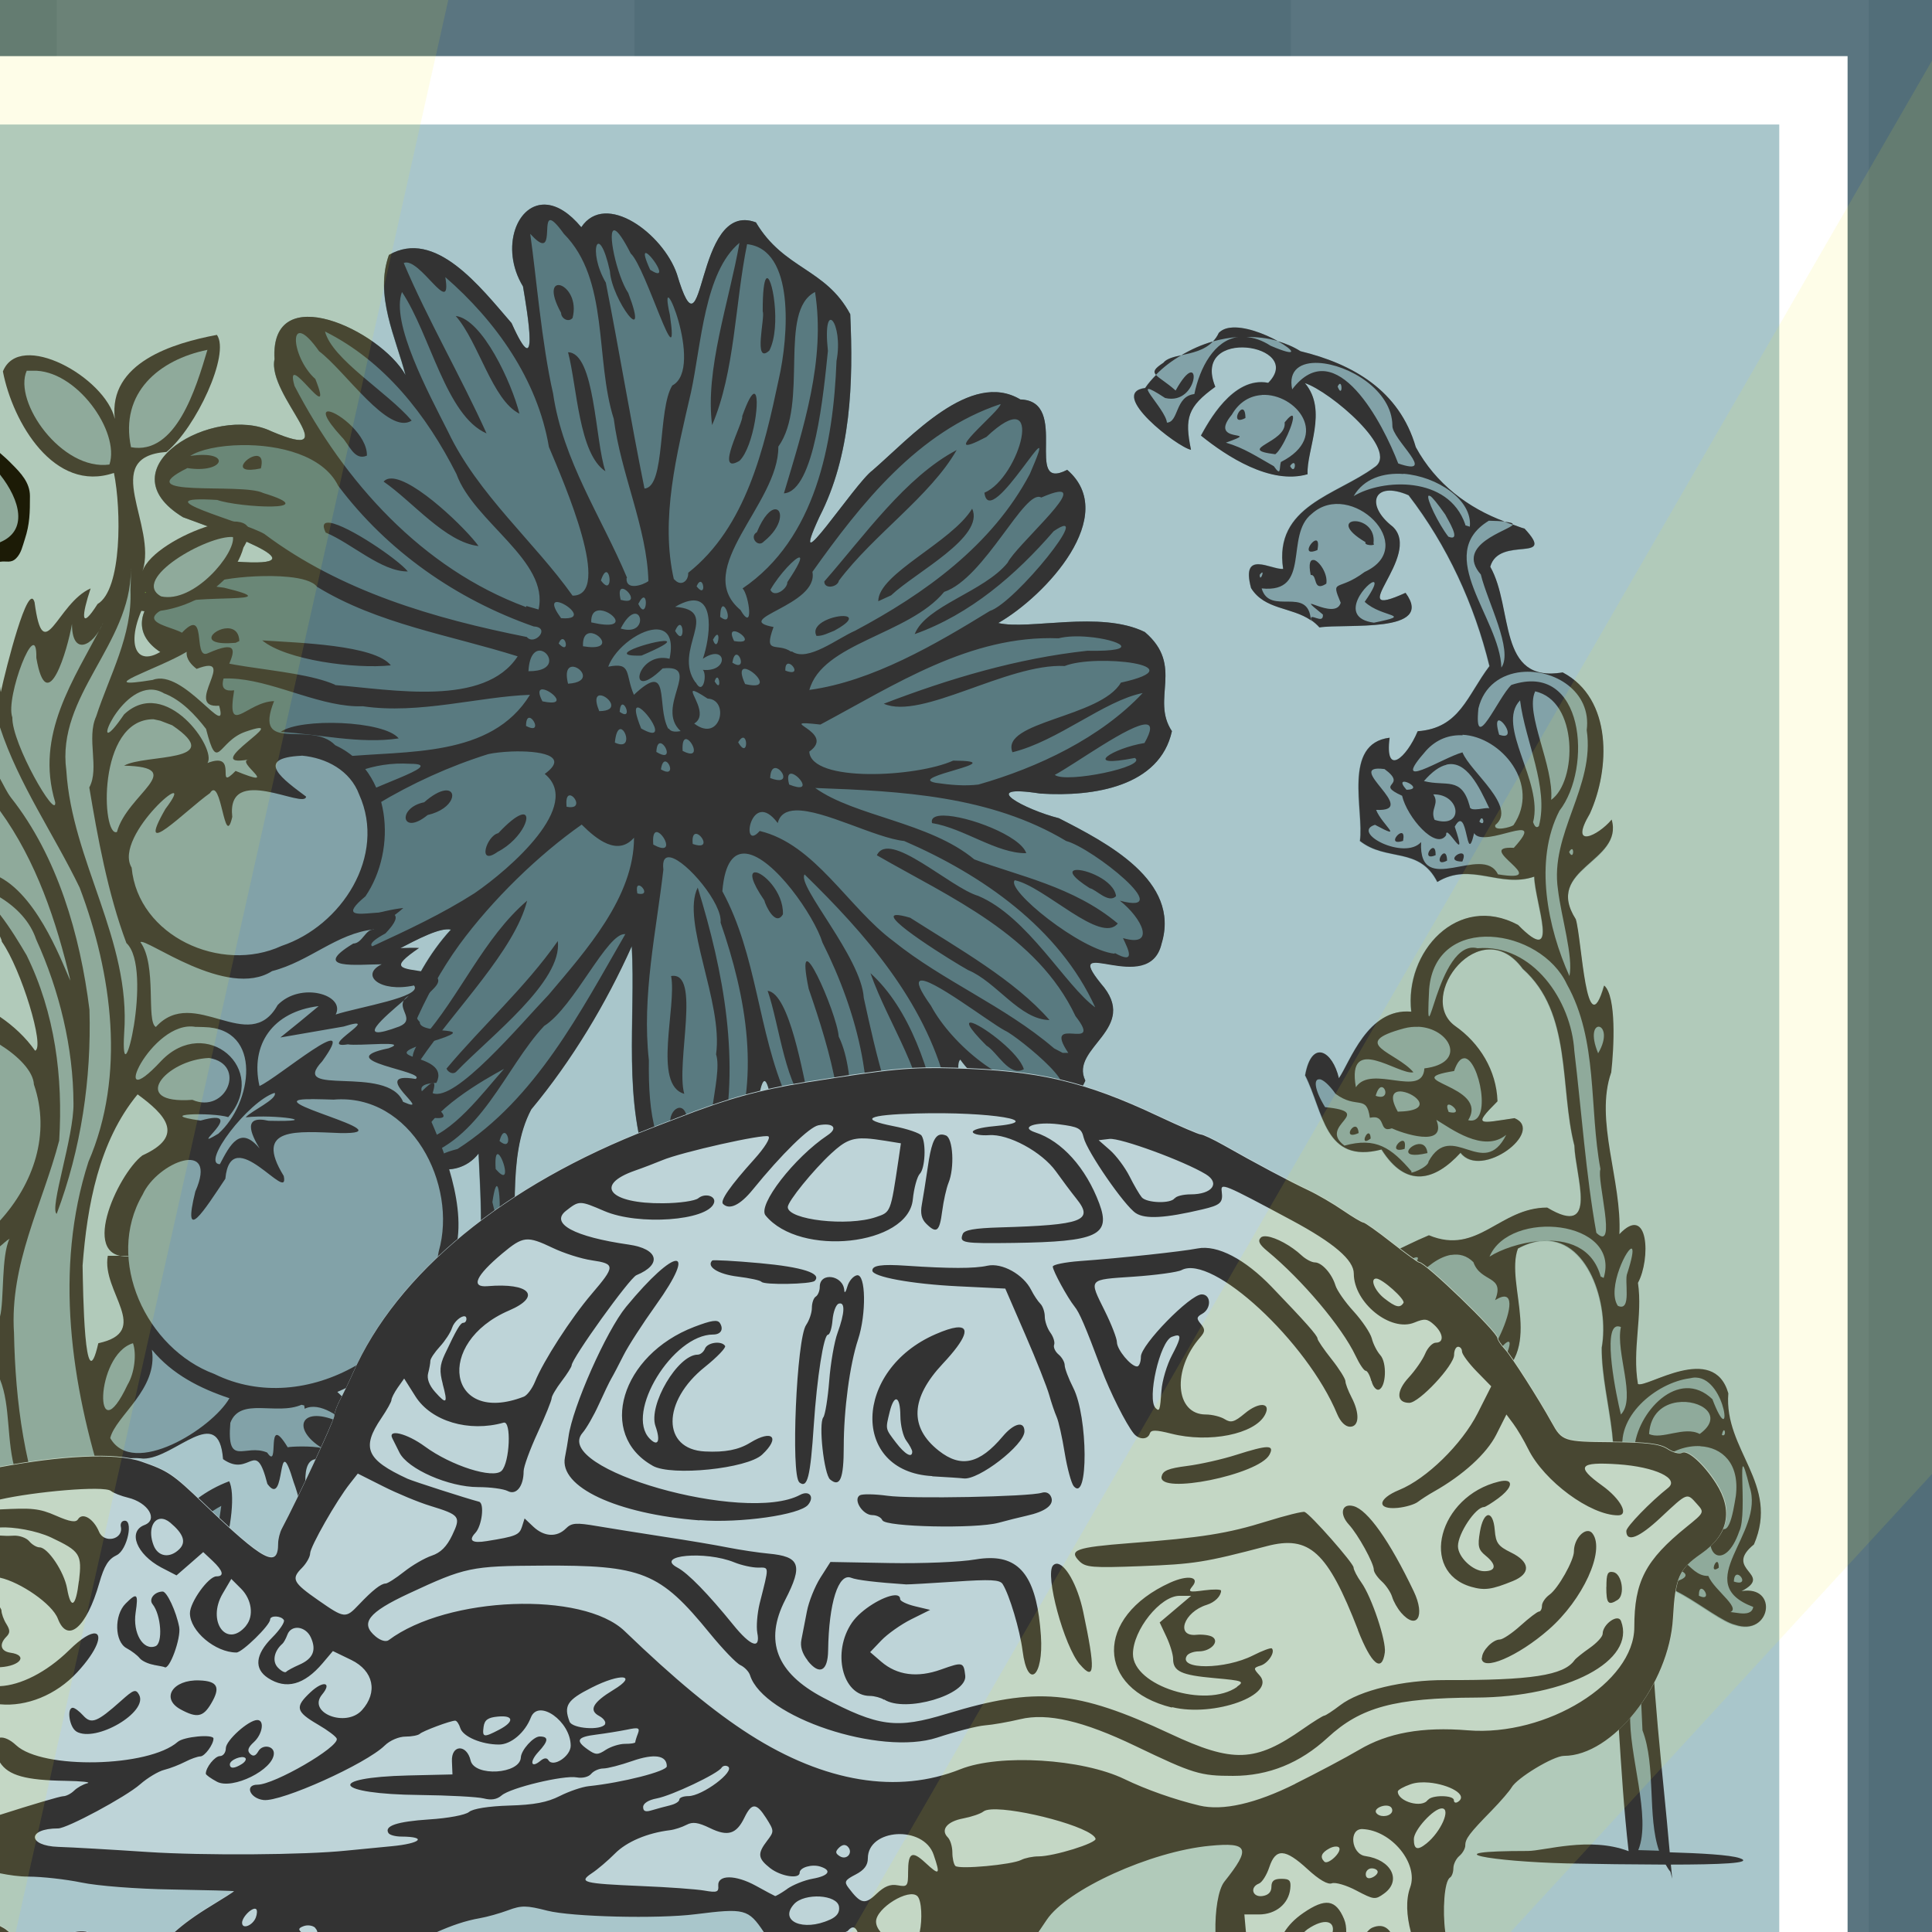 <?xml version="1.0" encoding="UTF-8" standalone="no"?>
<svg xmlns:dc="http://purl.org/dc/elements/1.1/" xmlns:cc="http://creativecommons.org/ns#" xmlns:rdf="http://www.w3.org/1999/02/22-rdf-syntax-ns#" xmlns:svg="http://www.w3.org/2000/svg" xmlns="http://www.w3.org/2000/svg" viewBox="0 0 36 36" version="1.1" id="svg8" width="100%" height="100%" >
<rect x="0" y="0" width="36" height="36" fill="#808080" stroke="none"/>
<defs id="defs2" />
<path id="rect2892" d="M 0 0 L 0 36 L 36 36 L 36 0 L 0 0 z " style="fill:#ffffff;fill-opacity:0.994;stroke:none;stroke-width:0.600;stroke-linejoin:round" />
<path id="rect3757" d="M 0 0 L 0 36 L 36 36 L 36 0 L 0 0 z " style="fill:#526e79;stroke-width:1.855" />
<path id="use4789" d="M 1.056 0 L 1.056 36 L 11.822 36 L 11.822 0 L 1.056 0 z M 24.054 0 L 24.054 36 L 34.822 36 L 34.822 0 L 24.054 0 z " style="color:#000000;solid-color:#000000;solid-opacity:1;fill:#5a7580;fill-rule:evenodd;stroke:none;stroke-width:3.740;stroke-linecap:round;stroke-linejoin:miter;marker:none;marker-start:none;marker-mid:none;marker-end:none" />
<path id="rect4580" d="M 0 1.046 L 0 3.591 L 31.884 3.591 L 31.884 36 L 34.427 36 L 34.427 1.046 L 0 1.046 z " style="color:#000000;font-size:medium;font-family:sans-serif;text-indent:0;text-align:start;text-decoration:none;text-decoration-line:none;text-decoration-style:solid;text-decoration-color:#000000;text-transform:none;writing-mode:lr-tb;direction:ltr;text-orientation:mixed;baseline-shift:baseline;text-anchor:start;shape-padding:0;solid-color:#000000;solid-opacity:1;vector-effect:none;fill:#ffffff;fill-rule:nonzero;stroke:none;stroke-width:2.543;stroke-linecap:butt;stroke-linejoin:miter;marker:none" />
<path id="rect4136" d="M 0 2.320 L 0 36 L 33.154 36 L 33.154 2.320 L 0 2.320 z " style="fill:#a9c6cb;stroke-width:1.291;stroke-linecap:butt;marker:none" />
<path id="path4917" d="M 22.919 6.107 C 22.835 6.118 22.763 6.148 22.710 6.203 C 22.681 6.266 22.643 6.317 22.601 6.361 C 22.392 6.419 22.197 6.509 22.015 6.617 C 21.871 6.648 21.739 6.679 21.677 6.757 C 21.510 6.868 21.482 6.918 21.539 6.982 C 21.465 7.059 21.394 7.140 21.337 7.226 C 20.628 7.319 21.940 8.332 22.191 8.378 C 22.068 7.784 22.126 7.576 22.644 7.203 C 22.178 6.068 24.337 6.415 23.630 7.130 C 22.965 7.001 22.503 7.885 22.376 8.111 C 22.851 8.495 23.669 9.034 24.363 8.833 C 24.340 8.380 24.747 7.647 24.314 7.136 C 24.775 7.283 26.101 8.399 25.605 8.705 C 24.909 9.220 23.728 9.422 23.906 10.597 C 23.688 10.619 23.114 10.225 23.308 10.953 C 23.562 11.361 24.056 11.304 24.423 11.556 C 24.424 11.566 24.428 11.571 24.429 11.582 C 24.422 11.565 24.430 11.568 24.427 11.556 C 24.481 11.594 24.534 11.639 24.582 11.693 C 25.058 11.617 26.750 11.816 26.185 11.048 C 24.970 11.600 26.518 10.356 25.947 9.814 C 25.421 9.407 25.591 8.948 26.242 9.230 C 26.964 10.167 27.468 11.264 27.748 12.412 C 27.330 12.964 27.197 13.571 26.412 13.628 C 26.206 14.122 25.793 14.488 25.888 13.748 C 25.004 13.857 25.414 15.117 25.333 15.673 C 25.829 16.065 26.441 15.772 26.777 16.439 C 27.405 16.058 27.935 16.559 28.582 16.339 C 28.594 16.824 29.085 18.060 28.279 17.238 C 27.154 16.635 26.159 17.746 26.291 18.855 C 25.473 18.779 25.147 19.801 24.941 20.095 C 24.825 19.592 24.436 19.351 24.312 20.041 C 24.658 20.717 24.670 21.700 25.736 21.423 C 26.196 22.152 26.726 22.009 27.207 21.484 C 27.595 21.991 28.790 21.081 28.214 20.839 C 27.561 20.935 27.420 21.002 27.896 20.527 C 27.877 19.951 27.563 19.441 27.103 19.119 C 26.366 18.578 27.585 16.986 28.367 18.056 C 29.293 18.877 29.052 20.255 29.332 21.349 C 29.349 21.916 29.799 23.091 28.824 22.507 C 27.933 22.508 27.534 23.403 26.619 23.023 C 26.066 23.254 25.667 23.530 25.109 23.605 C 25.072 24.145 24.851 24.364 24.890 23.675 C 23.944 23.550 25.038 24.680 24.619 25.087 C 24.642 25.176 24.679 25.256 24.724 25.328 C 24.725 25.337 24.720 25.333 24.722 25.345 C 24.730 25.346 24.730 25.342 24.736 25.343 C 24.804 25.446 24.890 25.529 24.986 25.593 C 24.985 25.611 24.988 25.637 25.005 25.681 C 25.070 25.689 25.097 25.678 25.105 25.660 C 25.409 25.801 25.753 25.749 25.845 25.429 C 25.157 25.576 24.869 25.019 24.980 24.572 C 24.511 24.214 24.720 23.909 25.023 24.435 C 25.537 24.825 25.104 23.220 25.515 23.796 C 25.505 24.321 26.010 24.779 25.240 24.773 C 25.488 25.127 26.034 25.444 26.322 25.630 C 26.740 25.909 27.476 25.628 26.740 26.134 C 26.416 26.713 26.023 25.423 25.636 25.892 C 25.628 26.137 25.709 26.286 25.835 26.380 C 25.844 26.387 25.855 26.399 25.861 26.394 C 25.919 26.432 25.985 26.462 26.058 26.478 C 26.069 26.498 26.081 26.516 26.105 26.546 C 26.319 26.581 26.349 26.549 26.310 26.505 C 26.616 26.505 26.950 26.415 27.132 26.365 C 27.157 26.378 27.182 26.380 27.207 26.392 C 27.209 26.441 27.258 26.487 27.390 26.519 C 27.292 26.436 27.687 26.594 27.648 26.513 C 27.916 26.455 28.023 26.417 28.035 26.380 C 28.394 26.180 28.469 25.778 27.746 25.765 C 28.825 25.228 28.027 23.950 28.279 23.273 C 28.423 23.195 28.559 23.151 28.683 23.134 C 28.683 23.134 28.685 23.132 28.685 23.132 C 28.690 23.132 28.695 23.132 28.701 23.132 C 29.573 23.034 29.986 24.306 29.839 25.121 C 29.834 26.148 30.383 27.299 29.777 28.246 C 29.365 28.309 30.057 27.390 29.376 27.757 C 29.045 28.252 29.581 28.737 28.736 28.519 C 28.219 28.821 27.982 29.369 27.349 28.888 C 26.273 28.540 25.760 30.091 25.490 30.322 C 25.691 29.796 24.941 29.632 24.970 30.462 C 25.520 30.867 24.644 31.689 25.400 32.072 C 25.405 32.088 25.405 32.089 25.410 32.107 C 25.445 32.141 25.489 32.148 25.537 32.142 C 25.540 32.143 25.541 32.143 25.544 32.144 C 25.546 32.143 25.550 32.143 25.552 32.142 C 25.716 32.112 25.931 31.920 26.101 31.896 C 26.096 31.895 26.091 31.890 26.085 31.888 C 26.250 31.836 26.381 31.844 26.443 31.976 C 26.438 31.997 26.434 32.012 26.429 32.046 C 26.499 32.114 26.526 32.103 26.537 32.070 C 26.957 32.224 27.085 31.669 27.431 32.035 C 27.608 32.330 29.016 31.846 28.015 32.410 C 27.547 32.520 27.506 32.617 27.296 32.158 C 26.748 32.093 26.983 33.012 26.667 32.318 C 26.630 32.480 26.563 32.516 26.488 32.492 C 26.515 32.412 26.464 32.418 26.421 32.451 C 26.177 32.279 25.887 31.680 26.068 32.384 C 26.555 33.179 27.392 32.614 28.011 32.591 C 28.766 32.819 28.791 31.445 27.966 32.003 C 28.665 31.557 29.182 30.480 28.628 29.638 C 28.057 28.894 30.018 29.062 29.964 29.910 C 30.146 31.458 30.266 33.065 30.447 34.613 L 30.472 34.613 C 30.473 34.611 30.474 34.609 30.476 34.605 C 30.476 34.606 30.476 34.611 30.476 34.613 L 31.111 34.613 C 30.977 33.030 30.763 31.452 30.75 29.859 C 30.719 29.053 31.885 30.183 32.320 30.285 C 32.988 30.510 33.133 29.543 32.441 29.658 C 33.059 29.337 32.081 29.267 32.673 28.787 C 33.158 27.658 32.108 27.034 32.195 25.972 C 31.920 25.013 30.673 25.877 30.511 25.796 C 30.400 25.151 30.602 24.525 30.511 23.910 C 30.751 23.470 30.715 22.422 30.166 23.005 C 30.218 22.014 29.699 20.882 30.013 19.990 C 30.066 19.533 30.113 18.570 29.882 18.369 C 29.551 19.545 29.475 17.520 29.361 17.144 C 28.754 16.193 30.257 16.080 30.027 15.287 C 29.770 15.597 29.223 15.846 29.621 15.171 C 29.998 14.337 30.049 13.026 29.117 12.535 C 27.890 12.743 28.205 11.335 27.767 10.564 C 27.931 9.973 29.017 10.511 28.406 9.855 C 28.331 9.836 28.262 9.801 28.189 9.777 C 28.202 9.753 28.153 9.736 28.035 9.724 C 27.357 9.472 26.750 9.018 26.378 8.337 C 26.074 7.271 25.202 6.780 24.232 6.544 C 24.100 6.460 23.957 6.402 23.810 6.357 C 23.562 6.219 23.186 6.071 22.919 6.107 z M 23.128 6.267 L 23.130 6.267 C 23.159 6.266 23.191 6.278 23.222 6.281 C 23.172 6.281 23.122 6.276 23.072 6.279 C 23.091 6.277 23.108 6.268 23.128 6.267 z M 26.095 26.558 L 26.115 26.570 C 26.111 26.566 26.111 26.564 26.107 26.560 C 26.102 26.559 26.101 26.558 26.095 26.558 z M 28.890 28.697 C 29.364 28.640 29.842 29.102 30.179 29.333 L 30.158 29.972 C 30.053 29.587 29.846 29.252 29.414 29.033 C 28.966 28.538 27.766 29.841 28.404 28.986 C 28.560 28.803 28.724 28.718 28.890 28.697 z M 30.134 28.878 C 30.148 28.872 30.174 28.882 30.193 28.882 L 30.179 29.304 C 30.059 29.148 30.032 29.001 30.080 28.923 C 30.119 28.916 30.135 28.899 30.134 28.878 z " style="fill:#82a2a8;stroke-width:0.644" />
<path id="path4572" d="M 10.199 3.816 C 9.632 3.752 9.308 4.620 9.744 5.337 C 9.827 5.827 10.059 7.203 9.531 6.021 C 8.949 5.350 8.111 4.253 7.246 4.751 C 6.974 5.506 7.373 6.292 7.554 6.990 C 7.088 6.157 5.023 5.182 5.113 6.693 C 4.965 7.365 6.502 8.650 5.056 8.037 C 3.997 7.520 1.903 8.721 3.408 9.638 C 3.957 9.844 6.178 10.600 4.382 10.464 C 3.297 10.419 1.800 11.652 3.228 12.279 C 4.248 12.440 2.550 12.809 2.925 13.429 C 3.002 14.753 4.740 14.086 5.650 14.312 C 4.753 14.790 3.260 15.766 3.699 17.070 C 4.144 17.244 4.486 17.107 4.085 17.759 C 3.879 19.005 5.356 19.007 6.093 18.316 C 6.810 18.123 8.012 17.236 8.400 17.320 C 7.580 18.211 7.277 19.440 6.902 20.570 C 6.902 21.267 7.791 20.840 7.765 21.582 C 7.848 21.560 7.922 21.521 8 21.488 C 8.046 21.529 8.096 21.551 8.148 21.570 C 7.898 21.785 8.558 21.955 8.914 21.492 C 8.952 22.325 9.062 23.719 8.689 24.507 C 8.979 25.779 8.101 23.455 8.275 24.707 C 8.966 25.772 8.771 27.012 8.720 28.220 C 8.720 29.363 8.650 30.519 8.765 31.656 C 9.204 31.508 9.152 31.868 9.437 32.320 L 9.505 32.312 C 9.386 30.601 9.386 28.871 9.425 27.146 C 9.206 26.294 9.514 25.822 10.367 26.300 C 10.987 25.835 9.146 25.888 10.296 25.642 C 10.877 25.255 9.523 25.378 10.400 24.958 C 11.155 23.912 11.703 22.596 11.574 21.285 C 11.045 21.285 11.408 22.821 10.736 23.248 C 10.258 23.648 9.187 25.482 9.523 23.841 C 9.684 22.808 9.420 21.562 9.896 20.664 C 10.658 19.747 11.291 18.689 11.769 17.623 C 11.846 18.985 11.589 20.528 12.117 21.878 C 12.678 22.452 13.983 22.685 13.945 21.382 C 14.112 20.969 14.179 19.296 14.398 20.666 C 14.423 21.647 15.185 23.185 16.173 22.074 C 16.328 21.112 16.740 22.512 17.380 22.042 C 18.736 21.913 17.645 19.975 17.890 19.736 C 18.393 20.453 19.795 21.103 20.222 20.128 C 19.919 19.508 21.253 19.162 20.511 18.322 C 19.749 17.379 21.409 18.579 21.642 17.580 C 22.004 16.414 20.628 15.704 19.730 15.246 C 19.110 15.091 18.174 14.600 19.388 14.787 C 20.390 14.852 21.611 14.650 21.837 13.623 C 21.437 13.023 22.074 12.410 21.332 11.777 C 20.505 11.370 19.175 11.745 18.601 11.609 C 19.492 11.099 20.868 9.601 19.886 8.755 C 19.052 9.181 19.956 7.471 19.013 7.445 C 18.083 6.890 16.967 8.153 16.257 8.767 C 15.927 9.005 14.636 11.001 15.269 9.632 C 15.863 8.476 15.901 7.126 15.843 5.855 C 15.384 4.996 14.610 5.023 14.087 4.144 C 12.925 3.705 13.149 6.901 12.613 5.107 C 12.355 4.357 11.283 3.556 10.830 4.234 C 10.606 3.965 10.391 3.840 10.201 3.818 L 10.199 3.816 z M 9.535 32.318 L 9.509 32.320 L 9.509 32.322 C 9.510 32.335 9.511 32.349 9.511 32.363 L 9.535 32.318 z " style="fill:#597a80;stroke-width:0.644" />
<path id="path4" d="M 10.203 3.816 C 9.635 3.751 9.310 4.620 9.746 5.337 C 9.829 5.827 10.062 7.203 9.533 6.021 C 8.952 5.350 8.113 4.253 7.248 4.75 C 6.977 5.505 7.377 6.292 7.558 6.990 C 7.093 6.157 5.026 5.182 5.117 6.693 C 4.969 7.364 6.504 8.651 5.058 8.037 C 3.999 7.521 1.907 8.721 3.412 9.638 C 3.961 9.844 6.182 10.600 4.386 10.464 C 3.301 10.419 1.803 11.652 3.230 12.279 C 4.250 12.440 2.552 12.807 2.927 13.427 C 3.004 14.751 4.742 14.086 5.652 14.312 C 4.755 14.790 3.263 15.765 3.703 17.070 C 4.148 17.244 4.490 17.108 4.089 17.761 C 3.883 19.007 5.361 19.007 6.097 18.316 C 6.814 18.123 8.016 17.238 8.404 17.322 C 7.584 18.213 7.281 19.439 6.906 20.570 C 6.906 21.267 7.797 20.842 7.771 21.585 C 8.966 21.263 9.410 19.892 10.140 19.117 C 10.701 18.762 11.316 17.367 11.652 17.406 C 10.813 18.859 9.985 20.474 8.525 21.410 C 7.524 21.661 8.474 22.076 8.919 21.494 C 8.957 22.327 9.067 23.721 8.693 24.509 C 8.983 25.781 8.107 23.458 8.281 24.710 C 8.972 25.775 8.778 27.015 8.726 28.222 C 8.726 29.365 8.655 30.521 8.771 31.658 C 9.210 31.510 9.157 31.872 9.441 32.324 L 9.509 32.316 C 9.391 30.607 9.391 28.880 9.429 27.158 C 9.210 26.306 9.518 25.834 10.371 26.312 C 10.991 25.847 9.151 25.899 10.300 25.654 C 10.881 25.267 9.526 25.390 10.404 24.970 C 11.159 23.924 11.707 22.605 11.578 21.294 C 11.049 21.294 11.412 22.831 10.740 23.257 C 10.262 23.657 9.189 25.491 9.525 23.851 C 9.686 22.818 9.423 21.571 9.900 20.673 C 10.662 19.756 11.295 18.698 11.773 17.632 C 11.850 18.994 11.593 20.538 12.121 21.888 C 12.682 22.462 13.987 22.694 13.949 21.390 C 14.116 20.977 14.180 19.304 14.400 20.673 C 14.425 21.654 15.189 23.193 16.177 22.082 C 16.332 21.120 16.745 22.521 17.384 22.050 C 18.740 21.921 17.648 19.983 17.894 19.744 C 18.397 20.461 19.798 21.113 20.224 20.138 C 19.921 19.518 21.258 19.170 20.515 18.330 C 19.753 17.387 21.411 18.587 21.644 17.587 C 22.004 16.415 20.628 15.705 19.730 15.246 C 19.110 15.091 18.174 14.599 19.388 14.787 C 20.389 14.851 21.611 14.652 21.837 13.625 C 21.437 13.024 22.075 12.410 21.332 11.777 C 20.505 11.370 19.176 11.745 18.601 11.609 C 19.492 11.099 20.868 9.601 19.886 8.755 C 19.053 9.182 19.956 7.469 19.013 7.443 C 18.083 6.887 16.966 8.153 16.255 8.767 C 15.926 9.006 14.634 11.003 15.267 9.634 C 15.861 8.477 15.901 7.126 15.843 5.855 C 15.384 4.996 14.608 5.023 14.085 4.144 C 12.923 3.705 13.149 6.901 12.613 5.105 C 12.355 4.356 11.284 3.556 10.832 4.234 C 10.607 3.964 10.392 3.838 10.203 3.816 z M 9.509 32.316 C 9.510 32.331 9.510 32.347 9.511 32.363 L 9.537 32.312 L 9.509 32.316 z M 10.244 4.103 C 10.283 4.090 10.360 4.152 10.507 4.357 C 11.359 5.216 11.081 6.688 11.437 7.806 C 11.566 8.826 12.057 9.839 12.082 10.828 C 11.979 10.905 11.662 11.008 11.675 10.777 L 11.683 10.763 C 11.211 9.639 10.487 8.580 10.306 7.333 C 10.093 6.403 9.989 5.113 9.880 4.357 C 10.326 4.850 10.124 4.142 10.244 4.103 z M 11.458 4.294 C 11.512 4.312 11.607 4.437 11.753 4.724 C 12.037 4.982 12.676 7.191 12.482 5.867 C 12.231 4.750 13.147 6.860 12.527 7.183 C 12.252 7.625 12.407 9.080 12.009 9.103 C 11.752 7.833 11.540 6.544 11.289 5.267 C 10.941 4.673 11.153 4.092 11.365 5.054 C 11.397 5.583 12.120 6.546 11.707 5.460 C 11.494 5.146 11.297 4.242 11.458 4.294 z M 13.779 4.525 C 13.586 5.623 13.134 6.894 13.269 7.921 C 13.695 6.927 13.695 5.654 13.921 4.550 C 14.812 4.646 14.697 6.256 14.509 7.076 C 14.238 8.354 13.902 9.821 12.824 10.673 C 12.830 10.840 12.676 10.937 12.560 10.789 L 12.560 10.810 C 12.296 9.674 12.611 8.458 12.876 7.308 C 13.069 6.411 13.126 5.068 13.779 4.525 z M 12.025 4.716 C 12.094 4.677 12.511 5.283 12.115 5.027 C 12.018 4.814 12.002 4.730 12.025 4.716 z M 7.523 4.900 C 7.820 4.778 8.427 5.952 8.298 5.164 C 9.234 5.977 10.015 7.068 10.228 8.328 C 10.518 9.018 11.427 11.101 10.669 11.099 C 9.965 10.104 8.904 9.213 8.349 8.044 C 7.980 7.314 7.276 6.009 7.490 5.441 C 8.019 6.235 8.310 7.747 9.066 8.076 C 8.588 7.017 7.962 5.940 7.523 4.900 z M 14.273 5.197 C 14.238 5.246 14.211 5.426 14.212 5.804 C 14.263 5.894 14.026 6.811 14.335 6.533 C 14.568 6.087 14.379 5.050 14.273 5.197 z M 10.453 5.320 C 10.321 5.273 10.226 5.413 10.455 5.830 C 10.455 5.933 10.591 6.016 10.669 5.925 C 10.753 5.599 10.584 5.367 10.453 5.320 z M 15.187 5.441 C 15.387 6.713 14.969 7.979 14.607 9.193 C 15.181 9.155 15.349 7.288 15.427 6.539 C 15.318 5.519 15.723 6.016 15.587 6.726 C 15.529 8.269 15.200 10.040 13.837 10.964 C 13.959 11.093 14.056 11.815 13.792 11.357 L 13.794 11.363 C 12.884 10.595 14.516 9.388 14.503 8.322 C 15.077 7.522 14.491 5.796 15.187 5.441 z M 8.492 5.888 C 8.918 6.372 9.175 7.462 9.679 7.708 C 9.537 7.139 8.989 5.946 8.492 5.888 z M 6.056 6.177 C 7.167 6.732 7.949 7.734 8.505 8.832 C 8.827 9.729 10.242 10.453 10.035 11.357 L 9.808 11.292 L 9.802 11.312 C 7.864 10.595 6.418 8.980 5.488 7.191 C 5.275 6.448 6.263 8.037 5.876 7.062 C 5.411 6.648 5.352 5.701 5.947 6.546 C 6.431 6.908 7.239 8.121 7.671 7.837 C 7.213 7.301 6.191 6.700 6.056 6.177 z M 10.585 6.564 C 10.753 7.204 10.784 8.458 11.281 8.781 C 11.087 8.219 11.088 6.571 10.585 6.564 z M 14.050 7.337 C 14.007 7.342 13.935 7.460 13.830 7.755 C 13.862 7.858 13.301 8.871 13.779 8.587 C 14.050 8.326 14.180 7.324 14.050 7.337 z M 18.644 7.529 C 18.656 7.645 17.385 8.665 18.380 8.142 C 19.510 7.077 19.001 8.904 18.343 9.181 C 18.439 9.956 19.854 7.302 19.189 8.833 C 18.485 10.163 17.231 11.062 15.933 11.753 C 15.604 11.895 15.050 12.340 14.759 12.140 L 14.736 12.140 C 14.478 11.966 14.220 12.212 14.414 11.683 C 13.601 11.535 15.261 11.283 15.138 10.656 C 16.042 9.384 17.107 8.039 18.644 7.529 z M 6.132 7.667 C 6.022 7.653 6.037 7.781 6.367 8.142 C 6.502 8.271 6.598 8.594 6.837 8.490 C 6.846 8.110 6.316 7.692 6.132 7.667 z M 4.503 8.294 C 5.196 8.284 6.020 8.480 6.302 9.052 C 7.219 10.272 8.504 11.169 9.945 11.673 C 10.270 11.692 9.959 12.042 9.816 11.869 C 9.816 11.869 9.814 11.869 9.814 11.869 C 8.090 11.526 6.353 11.020 4.925 9.949 C 4.531 9.717 2.568 9.226 4.048 9.316 C 4.448 9.458 6.068 9.542 4.906 9.187 C 4.506 8.987 2.342 9.290 3.492 8.722 C 4.189 8.831 4.332 8.380 3.544 8.496 C 3.721 8.379 4.088 8.300 4.503 8.294 z M 17.826 8.386 C 16.870 8.889 16.102 9.988 15.359 10.835 C 15.359 10.983 15.598 10.943 15.630 10.828 L 15.630 10.822 C 16.275 9.963 17.335 9.245 17.826 8.386 z M 4.808 8.498 C 4.635 8.453 4.241 8.859 4.861 8.728 C 4.898 8.576 4.866 8.512 4.808 8.498 z M 7.296 8.916 C 7.235 8.915 7.184 8.933 7.148 8.974 C 7.691 9.348 8.297 10.104 8.917 10.175 C 8.686 9.853 7.727 8.922 7.296 8.916 z M 19.712 9.166 C 20.174 9.097 18.928 10.175 18.775 10.486 C 18.336 11.029 17.251 11.286 17.044 11.816 C 18.078 11.448 18.930 10.711 19.634 9.898 C 20.429 9.355 18.916 11.236 18.445 11.384 C 17.437 12.004 16.256 12.694 15.087 12.855 L 15.080 12.863 C 15.313 11.978 16.934 11.830 17.593 11.029 C 18.349 10.777 19.098 9.090 19.402 9.271 C 19.546 9.209 19.646 9.175 19.712 9.166 z M 18.115 9.478 C 17.728 10.111 16.365 10.687 16.365 11.203 L 16.605 11.093 C 17.064 10.660 18.354 10.007 18.115 9.478 z M 14.445 9.490 C 14.360 9.492 14.229 9.610 14.103 9.917 C 13.955 10.000 14.122 10.214 14.232 10.091 C 14.595 9.801 14.585 9.485 14.445 9.490 z M 6.152 9.742 C 6.041 9.726 5.995 9.773 6.068 9.923 C 6.553 10.124 7.108 10.654 7.599 10.648 C 7.415 10.420 6.484 9.790 6.152 9.742 z M 14.898 10.388 C 14.937 10.396 14.889 10.523 14.671 10.847 C 14.677 10.969 14.426 11.151 14.355 10.990 C 14.524 10.695 14.833 10.375 14.898 10.388 z M 11.302 10.662 C 11.387 10.678 11.395 11.087 11.197 10.816 C 11.237 10.695 11.274 10.656 11.302 10.662 z M 5.369 10.75 C 5.622 10.774 5.830 10.831 5.906 10.933 C 7.042 11.630 8.399 11.836 9.646 12.230 C 9.026 13.178 7.315 12.849 6.242 12.765 L 6.244 12.759 C 5.417 12.398 3.640 12.489 3.355 11.953 C 3.846 11.688 2.200 11.693 3.201 11.273 C 3.556 11.054 5.473 11.267 4.175 10.951 C 3.434 10.879 4.607 10.675 5.369 10.75 z M 13.060 10.843 C 13.125 10.865 13.134 11.123 12.980 10.925 C 13.010 10.854 13.038 10.836 13.060 10.843 z M 11.580 10.974 C 11.676 10.932 11.933 11.278 11.566 11.177 C 11.534 11.046 11.547 10.988 11.580 10.974 z M 12.003 11.136 C 12.072 11.166 12.025 11.529 11.894 11.253 C 11.944 11.153 11.980 11.126 12.003 11.136 z M 12.835 11.199 C 13.338 11.085 13.228 11.897 13.097 12.275 C 13.536 11.978 13.600 12.527 13.097 12.482 C 13.180 12.571 13.103 12.977 12.962 12.712 L 12.962 12.720 C 12.517 12.114 13.464 11.372 12.580 11.308 C 12.678 11.250 12.764 11.215 12.835 11.199 z M 10.421 11.224 C 10.598 11.270 10.915 11.555 10.455 11.519 C 10.261 11.255 10.316 11.196 10.421 11.224 z M 13.468 11.298 C 13.544 11.280 13.656 11.677 13.419 11.494 C 13.422 11.358 13.443 11.305 13.468 11.298 z M 11.152 11.375 C 11.390 11.345 11.792 11.776 11.017 11.597 C 11.011 11.445 11.072 11.384 11.152 11.375 z M 11.802 11.441 C 11.991 11.383 12.006 11.843 11.566 11.712 C 11.656 11.536 11.739 11.460 11.802 11.441 z M 15.755 11.482 C 15.577 11.454 15.089 11.612 15.214 11.849 C 15.330 11.855 15.441 11.791 15.544 11.753 C 15.859 11.582 15.862 11.498 15.755 11.482 z M 12.677 11.646 C 12.748 11.674 12.734 12.018 12.580 11.757 C 12.620 11.662 12.654 11.637 12.677 11.646 z M 4.292 11.712 C 4.025 11.659 3.610 12.046 4.390 11.978 L 4.460 11.945 C 4.454 11.796 4.382 11.730 4.292 11.712 z M 12.261 11.730 C 12.442 11.746 12.554 11.900 12.476 12.275 C 11.863 12.120 11.656 13.133 12.347 12.455 C 13.109 12.372 12.193 13.177 12.683 13.623 C 12.612 13.635 12.509 13.648 12.464 13.578 L 12.449 13.574 C 12.224 13.141 12.510 12.289 11.812 12.947 C 11.644 12.560 11.779 12.333 11.333 12.423 C 11.467 12.060 11.960 11.703 12.261 11.730 z M 13.660 11.767 C 13.757 11.726 14.091 12.017 13.679 11.945 C 13.623 11.832 13.627 11.781 13.660 11.767 z M 10.966 11.802 C 11.155 11.748 11.478 12.144 10.863 12.042 C 10.857 11.889 10.903 11.820 10.966 11.802 z M 13.371 11.830 C 13.418 11.856 13.357 12.142 13.285 11.919 C 13.328 11.842 13.355 11.821 13.371 11.830 z M 20.275 11.867 C 20.848 11.915 21.325 12.146 20.259 12.126 C 18.955 12.268 17.695 12.642 16.468 13.113 C 17.172 13.423 18.767 12.358 19.839 12.410 C 20.413 12.178 22.339 12.399 20.886 12.720 C 20.505 13.372 18.639 13.442 18.865 14.017 C 19.711 13.811 20.575 13.056 21.292 12.914 C 20.511 13.747 19.343 14.302 18.232 14.619 C 17.968 14.651 17.702 14.625 17.437 14.587 C 16.856 14.477 18.924 14.180 17.761 14.173 C 17.076 14.483 15.113 14.586 15.080 14.005 C 15.610 13.630 14.363 13.398 15.287 13.501 C 16.669 12.765 18.077 11.829 19.724 11.894 C 19.882 11.854 20.084 11.850 20.275 11.867 z M 10.492 11.910 C 10.562 11.930 10.584 12.178 10.410 11.990 C 10.439 11.920 10.468 11.903 10.492 11.910 z M 4.886 11.933 C 5.332 12.301 6.618 12.469 7.283 12.398 C 6.980 12.017 5.565 11.978 4.886 11.933 z M 12.429 11.955 C 12.385 11.873 11.144 12.240 11.953 12.216 C 12.324 12.058 12.444 11.982 12.429 11.955 z M 10.091 12.128 C 10.263 12.172 10.376 12.511 9.847 12.507 C 9.864 12.183 9.989 12.102 10.091 12.128 z M 13.720 12.199 C 13.806 12.189 13.887 12.506 13.646 12.347 C 13.664 12.242 13.692 12.202 13.720 12.199 z M 14.683 12.367 C 14.772 12.351 14.925 12.606 14.634 12.496 C 14.631 12.407 14.653 12.372 14.683 12.367 z M 10.693 12.425 C 10.846 12.450 11.025 12.712 10.585 12.740 C 10.520 12.481 10.601 12.411 10.693 12.425 z M 13.851 12.468 C 13.982 12.410 14.451 12.881 13.884 12.746 C 13.802 12.567 13.808 12.488 13.851 12.468 z M 13.371 12.628 C 13.416 12.653 13.427 12.883 13.316 12.695 C 13.335 12.634 13.355 12.620 13.371 12.628 z M 4.437 12.652 C 5.189 12.726 6.018 13.188 6.761 13.160 C 7.807 13.315 8.925 12.980 9.875 12.947 C 9.151 14.128 7.568 13.980 6.367 14.103 C 6.063 14.109 5.753 14.077 5.449 14.058 L 5.443 14.044 C 5.030 13.857 3.427 14.284 3.634 13.890 C 4.099 13.922 5.417 13.393 4.242 13.484 C 3.739 13.800 2.581 13.747 3.667 13.244 C 4.635 12.779 3.436 13.109 3.203 13.128 C 3.563 12.702 3.986 12.607 4.437 12.652 z M 10.083 12.849 C 10.211 12.805 10.649 13.184 10.107 13.068 C 10.033 12.924 10.041 12.864 10.083 12.849 z M 12.917 12.875 C 12.943 12.869 13.019 12.908 13.185 13.017 C 13.604 13.036 13.425 13.856 12.935 13.482 C 13.211 13.318 12.840 12.892 12.917 12.875 z M 11.210 12.960 C 11.351 12.991 11.553 13.248 11.166 13.251 C 11.064 13.005 11.126 12.942 11.210 12.960 z M 11.599 13.128 C 11.670 13.122 11.759 13.418 11.546 13.263 C 11.554 13.166 11.575 13.130 11.599 13.128 z M 11.871 13.185 C 11.988 13.137 12.518 13.898 11.947 13.574 C 11.839 13.307 11.831 13.201 11.871 13.185 z M 9.857 13.375 C 9.946 13.361 10.088 13.677 9.802 13.527 C 9.802 13.420 9.827 13.379 9.857 13.375 z M 6.367 13.474 C 5.894 13.452 5.410 13.506 5.230 13.638 C 5.920 13.676 6.707 13.869 7.429 13.759 C 7.295 13.592 6.837 13.496 6.367 13.474 z M 21.361 13.5 C 21.455 13.508 21.461 13.606 21.326 13.845 C 20.732 13.941 20.131 14.324 21.146 14.123 C 21.397 14.284 19.861 14.601 19.654 14.439 C 20.012 14.251 21.079 13.473 21.361 13.5 z M 11.546 13.589 C 11.660 13.545 11.790 13.992 11.457 13.837 C 11.473 13.673 11.509 13.604 11.546 13.589 z M 13.863 13.75 C 13.937 13.790 13.910 14.102 13.755 13.832 C 13.802 13.753 13.838 13.736 13.863 13.75 z M 12.773 13.773 C 12.882 13.748 13.088 14.185 12.720 13.992 C 12.711 13.840 12.736 13.781 12.773 13.773 z M 12.300 13.849 C 12.404 13.843 12.549 14.205 12.230 14.011 C 12.236 13.893 12.266 13.851 12.300 13.849 z M 9.535 14.003 C 10.041 13.985 10.630 14.073 10.150 14.421 C 10.867 15.002 9.504 16.189 8.845 16.642 C 7.644 17.410 6.263 17.850 5.042 18.593 L 4.990 18.580 L 4.984 18.572 C 5.339 17.707 6.817 17.565 7.515 16.919 C 6.663 17.015 5.416 17.610 4.738 18.353 C 4.028 18.604 4.596 16.669 5.228 16.378 C 6.306 15.319 7.656 14.504 9.097 14.052 C 9.205 14.028 9.366 14.010 9.535 14.003 z M 12.390 14.189 C 12.481 14.178 12.582 14.492 12.316 14.337 C 12.330 14.233 12.360 14.193 12.390 14.189 z M 7.638 14.232 C 8.413 14.232 6.683 14.709 6.548 14.941 C 5.521 15.367 4.947 16.582 4.029 16.996 L 4.021 17.003 C 3.615 15.976 4.758 15.000 5.695 14.632 C 6.218 14.735 4.113 15.440 4.384 16.060 C 5.378 15.272 6.249 14.148 7.638 14.232 z M 14.435 14.312 C 14.565 14.289 14.758 14.652 14.351 14.498 C 14.356 14.370 14.392 14.320 14.435 14.312 z M 14.732 14.417 C 14.859 14.397 15.179 14.807 14.705 14.619 C 14.668 14.478 14.689 14.424 14.732 14.417 z M 15.191 14.683 C 16.786 14.741 18.459 14.825 19.867 15.671 C 20.357 15.800 21.952 17.073 20.867 16.783 C 21.286 17.112 21.545 17.661 20.925 17.480 C 21.021 17.686 21.177 17.983 20.771 17.757 L 20.771 17.771 C 20.132 17.707 18.729 16.570 18.910 16.402 C 19.465 16.518 20.511 17.602 20.828 17.208 C 20.008 16.517 18.955 16.317 18.154 16.013 C 17.315 15.316 15.927 15.213 15.191 14.683 z M 8.275 14.732 C 8.187 14.747 8.062 14.811 7.904 14.949 C 7.394 15.052 7.478 15.587 7.968 15.187 C 8.472 15.071 8.539 14.686 8.275 14.732 z M 10.595 14.826 C 10.688 14.773 10.882 15.095 10.558 15.033 C 10.544 14.904 10.564 14.843 10.595 14.826 z M 14.828 15.101 C 15.345 15.085 16.311 15.614 16.849 15.671 C 18.295 16.297 19.736 17.292 20.408 18.771 C 19.853 18.371 19.150 17.080 18.226 16.693 C 17.703 16.538 16.565 15.452 16.339 15.937 C 17.708 16.725 19.324 17.417 20.041 18.935 C 20.590 19.639 19.402 18.871 19.906 19.619 L 19.802 19.619 L 19.642 19.535 L 19.628 19.523 C 18.711 18.741 17.574 18.282 16.650 17.539 C 15.804 16.913 15.189 15.730 14.156 15.484 C 13.788 15.904 13.988 14.659 14.492 15.337 C 14.532 15.173 14.655 15.107 14.828 15.101 z M 9.697 15.187 C 9.612 15.219 9.477 15.320 9.285 15.525 C 9.066 15.570 8.885 16.151 9.273 15.873 C 9.752 15.626 9.951 15.092 9.697 15.187 z M 17.580 15.197 C 17.431 15.196 17.342 15.239 17.367 15.337 C 17.961 15.433 18.568 15.905 19.123 15.898 C 19.016 15.573 18.027 15.198 17.580 15.197 z M 10.839 15.365 C 11.116 15.642 11.510 15.958 11.814 15.609 C 11.814 16.713 10.929 17.701 10.224 18.535 C 9.688 19.096 8.481 20.543 8.062 20.369 C 8.266 19.697 7.413 21.012 7.185 20.771 C 7.412 19.689 7.882 18.539 8.558 17.605 C 9.178 16.759 10.038 15.927 10.839 15.365 z M 12.228 15.505 C 12.353 15.486 12.599 15.970 12.173 15.738 C 12.159 15.575 12.186 15.512 12.228 15.505 z M 12.955 15.539 C 13.059 15.508 13.266 15.851 12.908 15.726 C 12.895 15.602 12.920 15.549 12.955 15.539 z M 6.591 15.544 C 6.178 15.899 4.345 17.340 4.984 17.605 C 5.151 16.792 6.823 16.061 6.591 15.544 z M 13.910 15.908 C 14.413 15.972 15.170 17.062 15.326 17.564 C 15.978 18.862 16.403 20.438 16.009 21.878 C 15.777 21.375 15.997 20.070 15.628 19.314 C 15.596 18.869 14.783 17.034 15.068 18.423 C 15.481 19.618 15.861 20.921 15.603 22.181 L 15.527 22.214 L 15.449 22.181 L 15.435 22.167 C 15.518 21.754 15.008 20.741 15.183 21.710 C 15.195 22.659 14.738 20.729 14.660 20.451 C 14.118 19.218 14.112 17.809 13.460 16.607 C 13.505 16.060 13.681 15.879 13.910 15.908 z M 12.498 15.978 C 12.797 16.043 13.466 16.842 13.427 17.191 C 13.905 18.573 14.195 20.130 13.601 21.531 C 13.337 22.487 13.498 21.639 13.195 21.626 C 13.105 21.735 13.123 22.266 12.865 21.982 L 12.865 21.996 C 12.194 21.564 12.078 20.776 12.091 19.755 C 11.956 18.560 12.232 17.333 12.361 16.203 C 12.338 16.017 12.398 15.957 12.498 15.978 z M 20.039 16.212 C 19.932 16.228 19.960 16.330 20.306 16.550 C 20.428 16.575 20.654 16.841 20.796 16.699 C 20.760 16.400 20.215 16.186 20.039 16.212 z M 14.064 16.255 C 13.981 16.265 13.992 16.413 14.242 16.777 C 14.267 16.880 14.454 17.274 14.589 17.035 C 14.601 16.611 14.202 16.239 14.064 16.255 z M 14.992 16.294 C 16.122 17.398 17.213 18.638 17.626 20.208 C 18.013 20.744 17.543 22.463 17.517 20.964 C 17.337 19.970 16.957 18.800 16.220 18.134 C 16.562 19.109 17.259 20.039 17.285 21.150 C 17.253 21.246 17.465 21.919 17.130 21.732 L 17.123 21.738 C 16.574 20.750 16.334 19.684 16.095 18.593 C 16.050 17.838 14.843 16.501 14.992 16.294 z M 11.890 16.503 C 11.956 16.470 12.118 16.706 11.876 16.648 C 11.859 16.556 11.868 16.515 11.890 16.503 z M 13.001 16.539 C 12.685 17.165 13.479 18.677 13.343 19.646 C 13.485 20.072 12.981 21.337 13.419 21.427 L 13.427 21.427 C 13.808 19.806 13.485 18.108 13.001 16.539 z M 9.822 16.783 C 9.009 17.480 8.576 18.553 7.859 19.367 C 7.789 19.391 7.526 19.875 7.841 19.740 C 8.475 18.810 9.595 17.699 9.822 16.783 z M 7.841 19.740 C 7.841 19.740 7.839 19.742 7.839 19.742 L 7.847 19.740 C 7.844 19.741 7.844 19.738 7.841 19.740 z M 16.703 17.050 C 16.370 17.062 17.773 17.929 18.039 18.076 C 18.568 18.295 19.001 19.000 19.556 19.007 C 18.911 18.265 17.851 17.669 16.960 17.101 C 16.834 17.063 16.750 17.049 16.703 17.050 z M 10.394 17.535 C 9.794 18.394 8.979 19.124 8.320 19.912 C 8.345 19.976 8.442 20.035 8.507 19.964 C 9.133 19.312 10.484 18.290 10.394 17.535 z M 12.505 18.187 C 12.614 18.755 12.157 20.214 12.75 20.382 C 12.589 19.808 13.072 18.090 12.505 18.187 z M 17.144 18.277 C 17.320 18.190 18.433 19.049 18.728 19.205 C 18.954 19.301 20.510 20.568 19.380 20.207 L 19.388 20.212 C 18.768 20.308 17.741 19.476 17.347 18.740 C 17.132 18.439 17.086 18.306 17.144 18.277 z M 14.304 18.462 C 14.523 19.088 14.647 20.349 15.093 20.607 C 14.958 20.006 14.711 18.514 14.304 18.462 z M 18.134 19.066 C 18.000 19.018 18.014 19.116 18.382 19.484 C 18.575 19.593 18.807 20.078 19.078 19.923 C 18.993 19.629 18.359 19.146 18.134 19.066 z M 9.392 19.917 C 8.979 20.382 8.436 21.125 7.855 21.255 C 7.964 20.713 9.043 20.105 9.392 19.917 z M 12.691 20.646 C 12.527 20.598 12.300 21.010 12.755 21.345 C 12.864 20.870 12.789 20.675 12.691 20.646 z M 16.498 20.972 C 16.571 20.948 16.716 21.101 16.806 21.482 C 17.154 22.011 16.716 21.868 16.613 21.519 C 16.422 21.197 16.424 20.996 16.498 20.972 z M 9.398 21.111 C 9.484 21.108 9.531 21.449 9.308 21.261 C 9.337 21.151 9.369 21.112 9.398 21.111 z M 9.273 21.505 C 9.364 21.503 9.550 22.146 9.236 21.783 C 9.223 21.578 9.243 21.506 9.273 21.505 z M 9.267 22.107 C 9.338 22.190 9.335 23.121 9.175 22.400 C 9.212 22.146 9.244 22.079 9.267 22.107 z M 9.193 22.771 C 9.270 22.723 9.434 23.458 9.164 23.148 C 9.151 22.890 9.167 22.787 9.193 22.771 z M 9.117 23.398 C 9.215 23.319 9.482 24.306 9.105 23.923 C 9.069 23.570 9.084 23.424 9.117 23.398 z M 10.552 23.687 C 10.667 23.675 10.599 24.040 10.183 24.234 C 10.348 23.837 10.483 23.694 10.552 23.687 z M 9.197 24.259 C 9.225 24.301 9.242 24.455 9.234 24.775 C 9.183 24.871 9.337 25.697 9.041 25.400 C 8.930 25.008 9.112 24.133 9.197 24.259 z M 10.033 24.404 C 10.126 24.390 10.098 24.765 9.900 24.582 C 9.956 24.456 10.001 24.408 10.033 24.404 z M 9.628 24.787 C 9.806 24.717 9.857 25.129 9.421 25.052 C 9.496 24.886 9.569 24.810 9.628 24.787 z M 9.496 25.355 C 9.624 25.387 9.780 25.789 9.414 25.849 C 9.351 25.450 9.418 25.336 9.496 25.355 z M 9.875 25.5 C 9.918 25.515 9.895 25.667 9.808 25.546 C 9.837 25.506 9.860 25.494 9.875 25.5 z M 9.175 25.751 C 9.150 26.526 9.330 27.985 8.988 28.457 C 9.117 27.657 8.840 26.384 9.175 25.751 z M 9.001 28.771 C 9.079 28.765 9.268 29.524 8.982 29.103 C 8.961 28.859 8.976 28.773 9.001 28.771 z M 8.927 29.287 C 9.015 29.161 9.408 30.267 8.982 29.923 C 8.901 29.508 8.898 29.329 8.927 29.287 z M 9.060 30.261 C 9.088 30.289 9.126 30.420 9.181 30.710 C 9.156 30.832 9.368 31.788 9.033 31.330 C 8.999 31.030 8.977 30.178 9.060 30.261 z " style="fill:#333333;stroke-width:0.644" />
<path id="path4151" d="M 4.042 6.240 C 3.230 6.391 2.014 6.758 2.140 7.806 C 1.958 7.025 0.366 6.145 0.054 6.921 C 0.237 7.871 1.010 9.194 2.123 8.812 C 2.262 9.494 2.275 10.987 1.818 11.255 C 1.489 11.773 1.524 11.460 1.689 10.964 C 1.059 11.240 0.811 12.475 0.644 11.222 C 0.526 10.808 0.113 12.445 0.015 12.896 C 0.007 12.867 0.007 12.824 0 12.792 L 0 17.447 C 0.011 17.482 0.029 17.502 0.035 17.548 C 0.393 18.057 0.842 19.520 0.654 19.578 C 0.473 19.323 0.247 19.115 0 18.947 L 0 30.144 C 0.228 30.323 0.5 30.537 0.457 29.904 C 0.408 28.735 1.287 30.866 1.154 31.388 C 1.176 32.184 1.564 33.301 1.361 33.900 C 0.907 33.944 0.453 33.988 0 34.033 L 0 34.240 C 2.408 34.208 4.815 34.175 7.224 34.144 C 5.939 34.007 4.469 34.068 3.294 33.812 C 3.333 32.689 3.209 31.571 2.972 30.472 C 4.068 30.174 4.485 28.026 4.271 27.601 C 3.416 27.920 2.795 28.719 2.714 29.634 C 2.862 28.824 1.277 27.023 2.671 27.179 C 3.253 27.182 4.076 26.128 4.156 27.189 C 4.669 27.550 4.757 26.768 4.982 27.650 C 5.339 28.140 5.150 26.543 5.472 27.619 C 5.658 28.112 5.685 28.708 5.710 27.855 C 5.619 27.155 5.830 26.988 6.386 27.443 C 6.609 26.881 5.701 26.312 6.498 26.992 C 7.673 27.217 6.182 25.834 6.285 25.937 C 7.341 25.487 8.196 24.536 8.443 23.400 L 2.009 23.400 C 1.883 24.065 2.847 24.810 1.832 25.029 C 1.572 26.168 1.547 24.014 1.539 23.582 C 1.623 22.469 1.841 21.269 2.564 20.392 C 3.079 20.769 3.461 21.164 2.654 21.529 C 2.188 21.880 1.416 23.571 2.494 23.398 L 8.445 23.398 C 8.446 23.395 8.446 23.391 8.447 23.388 L 8.451 23.398 L 8.453 23.398 C 8.760 22.540 8.203 21.281 8.003 20.820 C 8.870 20.945 7.231 20.216 8.132 20.177 C 8.424 19.596 6.859 19.765 7.998 19.423 C 9.091 19.090 7.809 19.306 7.822 19.044 C 7.428 18.641 8.624 18.324 7.964 18.115 C 7.454 18.038 7.246 18.051 7.810 17.664 C 7.451 17.636 6.443 17.795 7.183 17.392 C 7.989 16.552 5.913 17.447 6.810 16.701 C 7.402 15.830 7.301 14.371 6.246 13.886 C 5.788 13.408 4.707 14.071 5.107 13.064 C 4.593 13.078 4.216 13.755 4.363 12.863 C 3.674 12.951 4.972 11.686 3.876 12.171 C 3.566 12.321 3.908 11.169 3.310 11.880 C 2.639 12.574 2.304 12.154 2.634 11.382 C 3.147 11.473 4.289 11.086 4.537 10.201 C 5.152 9.185 2.878 9.984 2.656 10.642 C 2.939 9.788 1.839 8.514 3.103 8.421 C 3.652 7.968 4.293 6.598 4.042 6.240 z M 8.451 23.398 L 8.445 23.398 C 8.445 23.398 8.443 23.400 8.443 23.400 L 8.451 23.400 L 8.451 23.398 z " style="clip-rule:evenodd;fill:#333333;fill-rule:evenodd;stroke-width:0.085" />
<path id="path4175" d="M 2.720 11.031 C 2.689 11.024 2.709 11.039 2.699 11.050 C 2.709 11.040 2.727 11.060 2.720 11.031 z " style="clip-rule:evenodd;fill:#557c3e;fill-rule:evenodd;stroke-width:0.644" />
<path id="path4219" d="M 0 8.441 L 0 10.468 C 0.120 10.448 0.201 10.501 0.300 10.404 C 0.397 10.307 0.418 10.181 0.462 10.050 C 0.556 9.764 0.558 9.549 0.558 9.244 C 0.558 8.991 0.386 8.812 0.220 8.646 C 0.143 8.566 0.072 8.504 0 8.441 z " style="clip-rule:evenodd;fill:#010101;fill-rule:evenodd;stroke-width:0.644" />
<path id="path4225" d="M -3.774,17.135" style="clip-rule:evenodd;fill:#557c3e;fill-rule:evenodd;stroke-width:0.644" />
<path id="path4227" d="M 4.447,27.426" style="clip-rule:evenodd;fill:#557c3e;fill-rule:evenodd;stroke-width:0.644" />
<path id="path4229" d="M -5.585,24.385" style="clip-rule:evenodd;fill:#557c3e;fill-rule:evenodd;stroke-width:0.644" />
<path id="path4171" d="M 3.865 6.519 C 2.967 6.701 2.228 7.316 2.441 8.333 C 3.280 8.486 3.653 7.232 3.865 6.519 z M 0.498 6.908 C 0.241 7.487 1.152 8.778 2.039 8.656 C 2.243 8.046 1.419 6.879 0.609 6.908 L 0.546 6.908 L 0.5 6.908 L 0.498 6.908 z M 0 8.843 L 0 10.105 C 0.522 9.888 0.381 9.326 0 8.843 z M 4.341 10.007 C 3.867 9.969 2.418 10.795 3.003 11.113 C 3.614 11.246 4.385 10.320 4.341 10.007 z M 2.441 10.597 L 2.439 10.599 C 2.439 10.606 2.439 10.612 2.439 10.619 C 2.439 10.611 2.441 10.605 2.441 10.597 z M 2.439 10.619 C 2.433 12.016 1.047 12.962 1.236 14.357 C 1.341 16.046 2.440 17.516 2.314 19.244 C 2.231 20.616 2.869 18.049 2.355 17.572 C 2.008 16.647 1.817 15.589 1.664 14.673 C 1.858 14.315 1.606 13.758 1.792 13.349 C 2.040 12.585 2.468 11.844 2.431 10.998 C 2.437 10.871 2.439 10.745 2.439 10.619 z M 1.917 11.615 C 1.737 12.040 1.342 12.239 1.341 11.626 C 1.264 12.087 0.877 13.419 0.677 12.259 C 0.695 11.429 0.092 13.003 0.230 13.367 C 0.218 13.856 1.054 15.295 1.029 14.951 C 0.648 13.685 1.372 12.672 1.917 11.619 L 1.917 11.615 z M 3.478 12.146 C 2.945 12.467 1.660 12.862 2.847 12.669 C 3.418 12.445 4.277 13.830 4.083 13.150 C 3.394 13.204 4.467 12.154 3.664 12.464 C 3.570 12.392 3.466 12.283 3.478 12.150 L 3.478 12.146 z M 2.783 12.851 C 2.137 12.896 1.656 14.276 2.312 13.312 C 3.088 12.582 4.051 13.960 3.865 14.218 C 4.475 13.981 3.983 14.781 4.390 14.365 C 5.282 14.730 4.366 14.187 4.636 14.152 C 3.648 14.331 5.552 13.297 4.576 13.634 C 4.055 13.811 4.060 14.438 3.839 13.582 C 3.638 13.320 3.379 13.045 3.066 12.923 L 3.066 12.925 C 2.970 12.866 2.875 12.845 2.783 12.851 z M 2.859 13.402 C 1.799 13.400 1.894 15.617 2.179 15.503 C 2.365 14.802 3.529 14.296 2.312 14.267 C 2.698 14.046 4.249 14.221 3.210 13.515 L 2.986 13.429 L 2.859 13.402 z M 0 13.554 L 0 14.509 C 0.068 14.628 0.122 14.753 0.205 14.863 C 1.071 15.959 1.494 17.423 1.667 18.814 C 1.705 20.105 1.511 21.414 1.056 22.619 C 0.917 22.517 1.380 21.176 1.369 20.560 C 1.366 19.521 1.107 18.456 0.673 17.503 C 0.561 17.168 0.304 16.905 0 16.720 L 0 17.042 C 0.195 17.294 0.365 17.578 0.496 17.800 C 1.026 18.881 1.176 20.072 1.103 21.253 C 0.790 22.448 0.177 23.552 0.261 24.839 C 0.286 26.129 0.458 27.435 0.976 28.628 C 1.160 28.981 1.485 29.936 0.880 29.117 C 0.702 28.663 0.384 28.320 0 28.052 L 0 28.738 C 0.284 28.997 0.564 29.259 0.841 29.511 C 1.539 30.563 1.507 31.901 1.685 33.111 C 1.589 33.942 1.958 34.141 2.681 34.017 C 3.489 34.179 2.892 33.077 3.023 32.593 C 3.050 30.914 2.337 29.353 1.949 27.751 C 1.324 25.805 1.004 23.642 1.648 21.648 C 2.346 20.037 2.092 18.144 1.484 16.539 C 0.999 15.536 0.350 14.616 0 13.554 z M 5.623 14.080 L 5.621 14.082 C 4.706 14.125 5.293 14.537 5.703 14.843 C 5.690 15.092 4.214 14.213 4.328 15.222 C 4.179 15.865 4.127 14.433 3.912 14.779 C 3.464 15.094 2.497 16.093 3.082 15.074 C 3.765 14.172 2.089 15.568 2.453 16.167 C 2.572 17.446 4.120 18.147 5.246 17.626 C 6.366 17.252 7.207 15.948 6.693 14.806 C 6.526 14.356 6.080 14.121 5.623 14.080 z M 0 15.109 L 0 16.347 C 0.750 16.745 1.204 18.067 1.312 18.273 C 1.051 17.164 0.675 16.041 0 15.109 z M 6.966 17.318 C 6.269 17.392 5.771 17.915 5.070 18.095 C 4.232 18.631 2.710 17.463 2.617 17.556 C 2.930 17.988 2.719 19.034 2.904 19.136 C 3.618 18.348 4.640 19.688 5.173 18.728 C 5.601 18.285 6.444 18.537 6.255 18.904 C 6.676 18.766 7.893 18.575 7.714 18.363 C 7.081 18.500 6.698 18.168 7.113 17.968 C 6.681 17.969 5.767 18.076 6.582 17.582 C 6.754 17.577 6.809 17.310 6.964 17.322 L 6.966 17.318 z M 7.175 17.968 L 7.226 17.968 L 7.175 17.968 z M 7.617 18.554 C 7.569 18.582 7.543 18.611 7.525 18.640 C 7.556 18.614 7.592 18.576 7.617 18.554 z M 7.525 18.640 C 7.179 18.939 6.546 19.462 7.443 19.126 C 7.739 19.002 7.418 18.812 7.525 18.640 z M 5.935 18.748 C 5.084 18.851 4.660 19.463 4.835 20.236 C 5.158 20.100 6.749 18.742 6.003 19.777 C 5.365 20.455 7.219 19.826 7.511 20.531 C 8.129 20.801 6.825 19.947 7.744 20.105 C 7.977 19.962 6.113 19.765 7.242 19.533 C 7.659 19.380 6.669 19.497 6.482 19.460 C 5.869 19.559 7.200 18.879 6.404 19.128 C 6.012 19.195 5.617 19.264 5.224 19.332 C 5.463 19.141 5.700 18.947 5.935 18.75 L 5.935 18.748 z M 3.652 19.134 L 3.650 19.136 C 2.818 18.977 1.970 20.882 3.005 19.767 C 3.836 18.901 5.028 19.921 4.253 20.816 C 3.949 20.722 2.851 20.756 3.738 20.880 C 4.684 20.614 3.441 21.501 4.068 21.125 C 4.698 20.567 4.913 19.159 3.798 19.138 L 3.652 19.134 z M 0 19.466 L 0 22.744 C 0.621 22.060 0.949 21.131 0.632 20.208 C 0.619 19.956 0.334 19.675 0 19.466 z M 3.896 19.714 C 3.088 19.746 2.386 20.582 3.585 20.494 C 4.212 20.766 4.609 19.831 3.896 19.714 z M 2.449 20.246 L 2.443 20.300 L 2.449 20.246 z M 5.119 20.363 C 4.628 20.519 3.739 21.687 4.097 21.693 C 4.287 21.330 4.476 20.962 4.837 21.400 C 4.670 21.121 4.519 20.773 5.005 20.884 C 6.077 20.908 5.128 20.757 4.578 20.820 C 4.685 20.697 5.173 20.481 5.119 20.365 L 5.119 20.363 z M 5.810 20.480 L 5.808 20.482 C 4.637 20.466 7.657 21.136 6.339 21.113 C 5.532 21.083 4.719 20.990 5.287 21.912 C 5.405 22.466 4.304 20.881 4.199 21.964 C 3.811 22.546 3.387 23.221 3.640 22.201 C 4.079 21.205 2.933 21.650 2.658 22.259 C 1.947 23.477 2.729 25.134 3.996 25.603 C 5.704 26.444 7.876 25.132 8.175 23.318 C 8.534 22.069 7.656 20.367 6.216 20.490 L 6.015 20.484 L 5.810 20.480 z M 3.218 20.753 C 3.247 20.753 3.319 20.753 3.347 20.753 C 3.204 20.753 3.189 20.753 3.218 20.753 z M 0.177 23.082 C 0.106 23.126 0.061 23.177 0 23.224 L 0 24.533 C 0.079 24.237 0.021 23.404 0.177 23.082 z M 2.478 25.029 C 1.760 25.247 1.749 27.139 2.378 25.800 C 2.506 25.589 2.548 25.228 2.478 25.029 z M 2.830 25.150 C 2.950 25.887 2.156 26.382 2.054 26.796 C 2.477 27.542 3.949 26.624 4.275 26.054 C 3.728 25.872 3.210 25.610 2.832 25.152 L 2.830 25.150 z M 0 25.703 L 0 27.787 C 0.370 28.005 0.664 28.072 0.292 27.431 C 0.114 26.853 0.203 26.205 0 25.703 z M 5.621 26.175 C 5.147 26.381 4.474 26.023 4.292 26.513 C 4.221 27.358 4.565 26.891 4.978 27.066 C 5.226 27.433 4.932 26.265 5.361 26.968 C 5.408 26.954 5.802 26.936 6.003 26.984 C 5.407 26.617 5.609 26.159 6.357 26.513 C 7.258 27.441 6.242 25.971 5.677 26.25 L 5.669 26.189 L 5.621 26.177 L 5.621 26.175 z M 4.123 28.060 C 3.306 28.496 2.995 29.441 3.044 30.318 C 3.771 29.889 4.013 28.870 4.123 28.060 z M 0 29.062 L 0 29.810 C 0.100 29.925 0.192 30.013 0.238 29.939 C 0.325 29.566 0.204 29.294 0 29.062 z " style="fill:#82a2a8;stroke-width:0.644px;stroke-linecap:butt" />
<path id="path4-3" d="M 22.919 6.107 C 22.836 6.117 22.764 6.148 22.710 6.203 C 22.682 6.266 22.645 6.317 22.603 6.361 C 22.756 6.319 22.915 6.290 23.074 6.279 C 22.628 6.337 22.356 6.851 22.255 7.343 C 21.895 7.383 21.967 7.866 21.744 7.875 C 21.721 7.612 20.975 6.934 21.710 7.416 C 22.361 7.570 22.402 6.381 21.906 7.277 C 21.735 7.124 21.597 7.051 21.542 6.988 C 21.468 7.065 21.396 7.143 21.339 7.230 C 20.631 7.322 21.942 8.336 22.193 8.382 C 22.070 7.788 22.129 7.581 22.646 7.208 C 22.181 6.074 24.339 6.419 23.632 7.134 C 22.967 7.005 22.505 7.891 22.378 8.117 C 22.853 8.501 23.671 9.038 24.365 8.837 C 24.343 8.384 24.749 7.651 24.316 7.140 C 24.777 7.287 26.103 8.403 25.607 8.710 C 24.911 9.225 23.732 9.427 23.910 10.601 C 23.692 10.623 23.117 10.231 23.312 10.958 C 23.565 11.366 24.060 11.307 24.427 11.558 C 24.380 10.901 23.660 11.485 23.509 10.964 C 24.448 11.062 23.930 9.975 24.443 9.574 C 25.163 8.922 26.470 10.179 25.427 10.658 C 24.926 11.035 24.789 10.767 24.982 11.232 C 24.880 11.589 24.033 10.954 24.650 11.451 C 24.667 11.656 24.384 11.388 24.433 11.556 C 24.487 11.593 24.539 11.637 24.587 11.691 C 25.063 11.615 26.756 11.814 26.191 11.046 C 24.976 11.598 26.523 10.356 25.953 9.814 C 25.427 9.408 25.597 8.946 26.248 9.228 C 26.969 10.165 27.475 11.264 27.755 12.412 C 27.337 12.963 27.202 13.568 26.417 13.625 C 26.211 14.118 25.799 14.487 25.894 13.746 C 25.010 13.855 25.422 15.113 25.341 15.669 C 25.837 16.061 26.446 15.767 26.783 16.433 C 27.411 16.052 27.942 16.554 28.589 16.335 C 28.601 16.820 29.093 18.056 28.287 17.234 C 27.162 16.632 26.166 17.741 26.298 18.851 C 25.481 18.776 25.155 19.798 24.949 20.091 C 24.833 19.588 24.445 19.347 24.320 20.037 C 24.665 20.713 24.677 21.696 25.744 21.419 C 26.203 22.148 26.735 22.005 27.216 21.480 C 27.604 21.987 28.798 21.077 28.222 20.835 C 27.569 20.930 27.428 20.996 27.904 20.521 C 27.885 19.945 27.571 19.436 27.111 19.115 C 26.374 18.575 27.593 16.983 28.375 18.052 C 29.3 18.873 29.058 20.251 29.337 21.345 C 29.354 21.912 29.805 23.086 28.830 22.501 C 27.939 22.502 27.541 23.397 26.626 23.017 C 26.073 23.248 25.673 23.523 25.115 23.599 C 25.079 24.139 24.859 24.358 24.898 23.669 C 23.953 23.545 25.046 24.674 24.628 25.082 C 24.651 25.170 24.687 25.249 24.732 25.322 C 24.722 25.146 24.888 25.348 24.742 25.335 C 24.809 25.438 24.897 25.521 24.992 25.585 C 24.999 25.510 25.131 25.605 25.111 25.652 C 25.415 25.793 25.759 25.740 25.851 25.421 C 25.163 25.567 24.874 25.011 24.986 24.564 C 24.517 24.206 24.727 23.902 25.029 24.429 C 25.543 24.818 25.110 23.215 25.521 23.791 C 25.511 24.315 26.016 24.773 25.246 24.767 C 25.494 25.120 26.040 25.438 26.328 25.625 C 26.745 25.904 27.482 25.620 26.746 26.126 C 26.422 26.704 26.028 25.415 25.642 25.884 C 25.636 26.113 25.708 26.255 25.820 26.349 C 25.882 26.249 25.895 26.362 25.867 26.386 C 25.925 26.424 25.991 26.452 26.064 26.468 C 25.971 26.308 26.246 26.418 26.316 26.496 C 26.622 26.495 26.956 26.406 27.138 26.355 C 27.162 26.368 27.187 26.370 27.212 26.382 C 27.206 26.239 27.595 26.068 27.621 26.125 C 27.848 26.257 28.058 26.314 28.039 26.371 C 28.398 26.171 28.473 25.768 27.751 25.755 C 28.830 25.218 28.033 23.940 28.285 23.263 C 28.428 23.185 28.564 23.142 28.689 23.125 C 28.328 23.154 27.970 23.279 27.755 23.416 C 28.130 22.524 30.208 22.731 29.882 23.812 L 29.830 23.787 L 29.830 23.798 C 29.678 23.231 29.194 23.087 28.710 23.123 C 29.582 23.025 29.994 24.296 29.847 25.111 C 29.842 26.138 30.391 27.290 29.785 28.236 C 29.374 28.299 30.065 27.381 29.384 27.748 C 29.054 28.243 29.588 28.728 28.744 28.509 C 28.227 28.811 27.992 29.359 27.359 28.878 C 26.283 28.530 25.77 30.081 25.5 30.312 C 25.7 29.787 24.950 29.624 24.980 30.453 C 25.530 30.857 24.654 31.677 25.410 32.060 C 25.326 31.753 25.310 31.755 25.150 31.421 C 25.720 31.254 25.625 31.715 26.097 31.878 C 26.262 31.826 26.392 31.833 26.455 31.964 C 26.498 31.803 26.571 31.985 26.548 32.058 C 26.967 32.212 27.095 31.656 27.441 32.023 C 27.617 32.318 29.027 31.834 28.027 32.398 C 27.559 32.507 27.516 32.606 27.306 32.148 C 26.758 32.083 26.993 33.001 26.677 32.308 C 26.640 32.469 26.575 32.505 26.5 32.480 C 26.526 32.400 26.476 32.407 26.433 32.439 C 26.189 32.267 25.899 31.671 26.080 32.375 C 26.567 33.17 27.404 32.603 28.023 32.580 C 28.777 32.808 28.803 31.436 27.978 31.994 C 28.676 31.548 29.194 30.469 28.640 29.626 C 28.069 28.882 30.031 29.051 29.976 29.898 C 30.154 31.410 30.173 32.979 30.347 34.494 C 29.620 34.215 28.778 34.490 28.466 34.490 C 26.624 34.490 27.796 34.688 29.201 34.722 C 29.756 34.734 30.428 34.742 31.037 34.744 C 31.066 34.789 31.089 34.837 31.126 34.876 L 31.158 35.007 C 31.152 34.920 31.142 34.832 31.134 34.744 C 32.018 34.743 32.707 34.721 32.414 34.623 C 32.230 34.562 31.701 34.533 31.113 34.515 C 30.979 32.963 30.774 31.413 30.761 29.849 C 30.731 29.043 31.897 30.173 32.332 30.275 C 33.000 30.500 33.144 29.532 32.451 29.648 C 33.069 29.328 32.091 29.258 32.683 28.777 C 33.168 27.648 32.119 27.024 32.205 25.962 C 31.931 25.003 30.684 25.870 30.521 25.789 C 30.410 25.145 30.612 24.518 30.521 23.904 C 30.760 23.465 30.723 22.416 30.175 22.998 C 30.226 22.008 29.709 20.875 30.023 19.982 C 30.075 19.526 30.123 18.564 29.892 18.363 C 29.554 19.528 29.477 17.503 29.363 17.128 C 28.757 16.178 30.260 16.063 30.031 15.271 C 29.774 15.580 29.227 15.831 29.626 15.158 C 30.001 14.332 30.051 13.020 29.119 12.529 C 27.893 12.737 28.208 11.331 27.769 10.560 C 27.934 9.970 29.019 10.506 28.408 9.849 C 28.334 9.831 28.264 9.798 28.191 9.775 C 28.132 9.884 27.100 10.140 27.593 10.705 C 27.713 11.205 28.202 12.117 27.976 12.439 C 27.949 11.518 26.702 10.338 27.742 9.703 C 27.882 9.705 27.964 9.711 28.037 9.718 C 27.358 9.467 26.753 9.014 26.382 8.332 C 26.074 7.271 25.202 6.780 24.232 6.544 C 24.100 6.460 23.957 6.402 23.810 6.357 C 24.110 6.524 24.218 6.674 23.677 6.443 C 23.510 6.336 23.361 6.291 23.222 6.279 C 23.421 6.278 23.620 6.298 23.810 6.355 C 23.563 6.219 23.186 6.071 22.919 6.107 z M 25.820 26.349 C 25.818 26.352 25.818 26.347 25.816 26.351 C 25.826 26.370 25.832 26.368 25.839 26.373 C 25.831 26.367 25.827 26.356 25.820 26.349 z M 22.601 6.363 C 22.392 6.422 22.196 6.511 22.013 6.619 C 22.213 6.575 22.442 6.531 22.601 6.363 z M 22.013 6.619 C 21.870 6.650 21.739 6.682 21.677 6.761 C 21.511 6.870 21.484 6.922 21.539 6.984 C 21.674 6.843 21.836 6.722 22.013 6.619 z M 24.574 6.763 C 25.128 6.792 25.938 7.270 25.945 7.927 C 25.929 8.184 26.813 8.895 26.054 8.636 C 25.778 7.913 24.895 6.185 24.078 7.255 C 24.000 6.891 24.240 6.745 24.574 6.763 z M 24.978 7.156 C 25.015 7.187 24.999 7.392 24.925 7.203 C 24.948 7.154 24.966 7.145 24.978 7.156 z M 23.511 7.359 C 24.143 7.321 24.810 8.131 23.867 8.609 C 23.833 8.729 23.877 8.889 23.736 8.687 C 23.413 8.506 23.185 8.348 22.843 8.248 C 23.566 7.990 22.482 8.294 22.953 7.728 C 23.095 7.481 23.302 7.374 23.513 7.361 L 23.511 7.359 z M 23.156 7.630 C 23.074 7.612 22.946 7.928 23.207 7.789 C 23.206 7.679 23.184 7.637 23.156 7.630 z M 24.089 7.753 C 24.075 7.730 24.029 7.755 23.937 7.871 C 23.987 8.249 23.002 8.371 23.763 8.464 C 23.898 8.368 24.132 7.827 24.089 7.753 z M 24.111 8.630 C 24.154 8.648 24.114 8.834 24.039 8.683 C 24.073 8.634 24.097 8.623 24.111 8.630 z M 26.150 8.828 C 26.777 8.875 27.441 9.315 27.388 9.814 L 27.306 9.789 L 27.302 9.769 C 26.986 8.857 25.757 8.921 25.224 9.244 C 25.412 8.918 25.777 8.804 26.154 8.832 L 26.150 8.828 z M 26.617 9.240 C 26.622 9.233 26.633 9.234 26.650 9.246 L 26.648 9.240 C 26.693 9.271 26.782 9.376 26.931 9.589 C 26.969 9.671 27.251 10.106 26.988 10 C 26.797 9.753 26.577 9.288 26.617 9.240 z M 25.238 9.712 C 25.089 9.718 25.033 9.860 25.445 10.103 C 25.407 10.169 25.651 10.174 25.593 10.128 C 25.630 9.832 25.388 9.705 25.238 9.712 z M 28.033 9.722 C 28.084 9.740 28.133 9.759 28.185 9.775 C 28.198 9.751 28.152 9.733 28.033 9.722 z M 24.531 10.072 C 24.448 10.045 24.239 10.379 24.548 10.25 C 24.571 10.13 24.558 10.081 24.531 10.072 z M 24.478 10.433 L 24.476 10.435 C 24.416 10.427 24.379 10.497 24.423 10.714 C 24.556 10.698 24.453 11.044 24.714 10.876 C 24.746 10.692 24.580 10.448 24.478 10.433 z M 23.523 10.669 C 23.541 10.685 23.476 10.839 23.472 10.712 C 23.502 10.672 23.517 10.663 23.523 10.669 z M 25.605 10.849 L 25.605 10.851 C 25.632 10.869 25.599 10.972 25.429 11.214 C 25.750 11.516 26.376 11.443 25.601 11.603 C 24.875 11.505 25.524 10.792 25.605 10.849 z M 24.423 11.564 C 24.424 11.574 24.427 11.579 24.427 11.591 C 24.420 11.575 24.429 11.576 24.427 11.564 L 24.425 11.564 C 24.425 11.564 24.423 11.564 24.423 11.564 z M 28.345 12.523 L 28.347 12.523 C 28.956 12.460 29.659 12.880 29.566 13.605 C 29.725 14.663 28.872 15.535 29.031 16.580 C 29.088 17.071 29.321 17.833 29.244 18.187 C 28.842 17.296 28.576 16.042 29.058 15.107 C 29.675 14.314 29.526 12.307 28.162 12.763 C 27.915 12.994 27.460 14.091 27.548 13.201 C 27.650 12.775 27.981 12.562 28.345 12.523 z M 28.601 12.882 C 29.415 13.054 29.388 14.564 28.904 14.904 C 28.957 14.271 28.414 13.298 28.603 12.890 L 28.601 12.882 z M 28.324 13.050 C 28.420 13.816 28.865 14.669 28.675 15.392 C 28.593 15.480 28.549 15.245 28.568 15.316 C 28.761 14.559 27.868 13.526 28.324 13.050 z M 27.914 13.429 C 27.989 13.370 28.267 13.804 27.935 13.691 C 27.886 13.522 27.889 13.449 27.914 13.429 z M 27.251 13.691 C 27.978 13.727 28.714 14.623 28.201 15.376 C 28.150 15.416 27.825 15.498 27.863 15.373 C 28.282 15.036 27.396 14.384 27.251 14.019 C 26.873 14.122 25.872 14.782 26.572 13.988 C 26.767 13.772 27.010 13.689 27.253 13.701 L 27.251 13.691 z M 26.951 14.248 C 27.322 14.161 27.558 14.648 27.753 15.066 C 27.724 15.024 27.380 15.151 27.386 15.021 C 27.233 14.457 26.947 14.662 26.533 14.554 C 26.689 14.374 26.827 14.280 26.951 14.251 L 26.951 14.248 z M 25.794 14.330 L 25.798 14.330 C 26.252 14.662 25.597 14.586 26.126 14.828 C 26.216 15.223 26.757 15.852 26.947 15.562 C 26.932 15.305 27.373 16.192 27.107 15.404 C 27.357 14.947 27.314 16.193 27.468 15.525 C 27.650 15.829 28.873 15.065 28.208 15.798 C 27.420 15.755 28.989 16.466 27.912 16.292 C 27.630 15.708 26.428 16.751 26.480 15.691 C 26.169 16.038 25.161 15.513 25.621 15.369 C 26.190 15.676 25.748 15.365 25.642 15.091 C 26.488 15.133 25.002 14.228 25.794 14.330 z M 26.138 14.574 C 26.187 14.526 26.504 14.712 26.208 14.716 C 26.134 14.633 26.121 14.590 26.138 14.574 z M 26.707 14.802 C 27.217 14.791 27.290 15.453 26.732 15.277 C 26.641 15.075 26.831 14.978 26.707 14.802 z M 27.611 15.248 C 27.650 15.249 27.663 15.400 27.566 15.310 C 27.582 15.264 27.597 15.247 27.611 15.248 z M 26.125 15.525 C 26.049 15.499 25.864 15.757 26.144 15.669 C 26.162 15.574 26.15 15.534 26.125 15.525 z M 26.710 15.802 C 26.638 15.784 26.515 16.036 26.751 15.935 C 26.752 15.846 26.735 15.809 26.710 15.802 z M 29.296 15.824 C 29.333 15.841 29.309 16.019 29.238 15.876 C 29.263 15.830 29.284 15.818 29.296 15.824 z M 26.917 15.902 C 26.844 15.887 26.733 16.154 26.964 16.037 C 26.963 15.944 26.941 15.907 26.917 15.902 z M 27.257 15.910 C 27.185 15.861 26.946 16.052 27.248 16.054 C 27.286 15.969 27.281 15.926 27.257 15.910 z M 27.775 17.455 L 27.777 17.455 C 28.343 17.480 28.953 17.817 29.197 18.341 C 29.782 19.388 29.607 20.639 29.822 21.785 C 29.746 21.975 30.144 23.355 29.746 22.972 C 29.550 21.883 29.470 20.704 29.335 19.580 C 29.279 18.649 28.563 17.584 27.531 17.669 C 26.776 17.470 26.552 19.978 26.630 18.433 C 26.688 17.716 27.209 17.429 27.775 17.455 z M 26.427 19.132 C 27.014 19.157 27.357 19.807 26.541 19.908 C 26.511 20.474 25.551 19.821 25.265 20.259 C 25.085 19.240 26.068 20.043 26.337 19.980 C 26.022 19.603 25.110 19.446 26.164 19.162 C 26.255 19.138 26.343 19.130 26.427 19.134 L 26.427 19.132 z M 29.800 19.132 C 29.881 19.147 29.955 19.328 29.779 19.626 C 29.629 19.264 29.719 19.116 29.800 19.132 z M 27.283 19.718 C 27.562 19.716 27.818 20.990 27.357 20.873 C 27.769 20.214 25.994 20.136 27.095 19.957 C 27.153 19.788 27.217 19.721 27.281 19.720 L 27.283 19.718 z M 24.589 20.109 C 24.654 20.119 24.760 20.204 24.886 20.382 C 25.286 20.679 25.464 20.381 25.525 20.828 C 25.849 20.757 25.672 21.118 25.935 21.025 C 26.098 21.103 26.977 21.413 26.765 20.867 C 27.025 21.021 27.644 21.493 28.066 21.146 C 27.641 22.003 27.053 20.855 26.619 21.642 C 26.620 21.750 26.234 21.900 26.304 21.830 C 25.926 21.389 25.641 21.184 25.052 21.347 C 24.538 20.962 25.660 20.727 24.691 20.630 C 24.481 20.289 24.480 20.095 24.589 20.113 L 24.589 20.109 z M 25.730 20.259 C 25.826 20.230 25.891 20.512 25.634 20.419 C 25.663 20.315 25.698 20.270 25.730 20.259 z M 26.132 20.341 C 26.384 20.377 26.745 20.701 26.046 20.714 C 25.869 20.400 25.982 20.319 26.132 20.341 z M 26.984 20.585 C 27.048 20.556 27.269 20.785 26.994 20.720 C 26.958 20.633 26.962 20.595 26.984 20.585 z M 25.255 20.994 C 25.168 20.985 25.049 21.233 25.316 21.113 C 25.310 21.030 25.284 20.997 25.255 20.994 z M 25.498 21.119 C 25.438 21.122 25.357 21.358 25.541 21.214 C 25.537 21.140 25.518 21.117 25.498 21.119 z M 26.148 21.259 C 26.066 21.232 25.879 21.496 26.173 21.408 C 26.189 21.310 26.175 21.268 26.148 21.259 z M 26.468 21.318 C 26.278 21.297 26.014 21.621 26.599 21.486 C 26.587 21.373 26.532 21.325 26.468 21.318 z M 30.412 23.273 L 30.412 23.275 C 30.432 23.305 30.415 23.438 30.322 23.726 C 30.260 23.855 30.413 24.453 30.146 24.332 C 29.930 24.011 30.348 23.181 30.412 23.273 z M 27.041 23.382 L 27.042 23.384 C 27.190 23.360 27.332 23.395 27.455 23.519 C 27.590 23.907 28.050 23.755 27.859 24.226 C 28.617 23.756 27.530 25.985 27.437 25.312 C 27.339 24.435 26.653 24.503 25.951 24.580 C 26.096 24.087 26.594 23.456 27.041 23.382 z M 26.419 23.437 C 26.435 23.469 26.356 23.585 26.105 23.820 C 25.951 23.842 25.904 24.575 25.757 24.402 C 25.462 23.981 26.370 23.337 26.419 23.437 z M 26.580 24.693 C 27.015 24.703 27.525 25.735 26.955 25.408 C 26.678 24.963 25.208 24.903 26.400 24.757 C 26.455 24.711 26.516 24.693 26.578 24.695 L 26.580 24.693 z M 30.140 24.714 C 30.158 24.714 30.180 24.717 30.203 24.728 C 30.100 25.200 30.496 26.057 30.203 26.357 C 30.120 26.025 29.854 24.731 30.140 24.714 z M 28.091 25.005 C 28.152 24.980 28.153 25.072 28.005 25.398 C 27.978 25.507 27.822 25.653 27.728 25.619 C 27.725 25.423 27.988 25.048 28.091 25.005 z M 26.103 25.101 C 26.254 25.078 26.728 25.721 26.111 25.406 C 26.038 25.191 26.053 25.108 26.103 25.101 z M 24.728 25.341 C 24.729 25.349 24.724 25.346 24.726 25.357 C 24.734 25.358 24.733 25.356 24.740 25.357 L 24.738 25.355 C 24.735 25.350 24.731 25.346 24.728 25.341 z M 24.988 25.605 C 24.987 25.623 24.990 25.648 25.007 25.691 C 25.072 25.699 25.097 25.690 25.105 25.671 C 25.065 25.654 25.026 25.631 24.988 25.605 z M 31.603 25.669 L 31.605 25.669 C 32.177 25.694 32.295 27.087 31.908 26.072 C 31.274 25.465 30.496 26.331 30.453 26.998 C 30.463 27.089 30.332 27.214 30.257 27.109 C 30.071 26.412 30.860 25.765 31.484 25.683 C 31.525 25.673 31.565 25.667 31.603 25.669 z M 27.289 25.839 C 27.341 25.834 27.405 26.086 27.248 25.953 C 27.254 25.870 27.271 25.841 27.289 25.839 z M 25.880 26.121 C 25.898 26.137 25.832 26.293 25.828 26.167 C 25.858 26.127 25.874 26.116 25.880 26.121 z M 31.253 26.130 L 31.255 26.130 C 31.683 26.069 32.144 26.380 31.671 26.720 C 31.386 26.566 30.964 26.835 30.728 26.720 C 30.751 26.338 30.996 26.167 31.253 26.130 z M 25.837 26.390 C 25.846 26.397 25.857 26.410 25.863 26.404 C 25.855 26.399 25.845 26.395 25.837 26.390 z M 28.029 26.394 C 27.818 26.508 27.516 26.545 27.210 26.402 C 27.211 26.451 27.261 26.497 27.392 26.529 C 27.294 26.447 27.689 26.604 27.650 26.525 C 27.913 26.468 28.013 26.430 28.029 26.394 z M 26.060 26.490 C 26.071 26.510 26.082 26.527 26.107 26.556 C 26.104 26.556 26.102 26.557 26.097 26.556 L 26.117 26.568 C 26.114 26.564 26.113 26.562 26.109 26.558 L 26.109 26.556 C 26.319 26.590 26.351 26.559 26.312 26.515 C 26.225 26.515 26.139 26.509 26.060 26.490 z M 32.119 26.652 C 32.149 26.634 32.161 26.779 32.085 26.738 C 32.096 26.682 32.109 26.658 32.119 26.652 z M 31.685 26.947 L 31.685 26.949 C 32.081 26.971 32.419 27.258 32.345 27.873 C 32.291 28.199 32.198 28.805 31.962 28.300 C 31.658 28.995 32.144 29.304 32.408 28.535 C 32.577 28.202 32.328 26.600 32.601 27.705 C 32.898 28.581 31.479 29.494 32.669 29.943 C 32.630 30.183 32.213 29.980 32.173 30.056 C 32.533 30.014 31.940 29.641 31.832 29.365 C 31.437 29.379 31.325 28.703 30.763 28.996 C 30.609 28.475 29.811 28.585 30.304 27.802 C 30.160 27.220 31.607 26.486 30.699 27.371 C 30.564 27.671 30.095 28.807 30.623 28.035 C 30.571 27.326 31.175 26.918 31.685 26.947 z M 30.755 28.050 C 30.677 28.099 30.697 28.375 30.968 28.373 C 30.884 28.108 30.802 28.043 30.755 28.064 L 30.755 28.050 z M 29.451 28.335 C 29.506 28.327 29.597 28.552 29.419 28.441 C 29.419 28.365 29.432 28.337 29.451 28.335 z M 31.503 28.517 C 31.392 28.487 31.182 28.638 31.472 28.804 C 31.603 28.620 31.570 28.535 31.503 28.517 z M 31.771 28.576 C 31.691 28.609 31.566 28.880 31.781 28.880 C 31.849 28.621 31.817 28.555 31.771 28.576 z M 29.791 28.642 C 29.868 28.610 30.126 28.754 30.132 28.835 C 30.204 28.804 30.324 28.839 30.470 28.988 C 30.445 30.071 30.564 31.157 30.605 32.242 C 30.860 32.902 30.693 33.852 30.914 34.486 C 30.780 34.483 30.666 34.476 30.527 34.474 C 30.778 33.860 30.339 32.685 30.378 31.925 C 30.145 30.913 30.535 29.562 29.412 28.990 C 28.965 28.496 27.762 29.798 28.400 28.943 C 29.025 28.212 29.782 29.046 30.232 29.332 C 30.059 29.152 30.024 28.971 30.078 28.882 C 30.038 28.888 29.975 28.886 29.880 28.873 C 29.767 28.728 29.754 28.662 29.791 28.642 z M 31.996 29.105 C 31.947 29.098 31.870 29.327 32.027 29.212 C 32.026 29.136 32.013 29.107 31.996 29.105 z M 30.902 29.195 C 31.132 29.174 31.723 29.334 31.193 29.478 C 30.754 29.289 30.764 29.209 30.902 29.195 z M 27.433 29.220 L 27.437 29.220 C 27.592 29.239 27.716 29.326 27.769 29.507 C 27.012 29.234 27.629 30.097 27.859 29.646 C 29.040 29.509 28.821 31.746 28.033 31.595 C 27.877 31.633 27.969 31.976 27.755 31.724 C 28.047 31.374 28.220 30.388 27.890 31.027 C 27.321 30.956 26.155 31.335 26.283 30.259 C 25.442 30.279 26.755 29.134 27.433 29.220 z M 32.361 29.343 C 32.444 29.322 32.568 29.556 32.308 29.470 C 32.311 29.385 32.334 29.350 32.361 29.343 z M 31.697 29.605 C 31.768 29.589 31.882 29.842 31.656 29.734 C 31.656 29.646 31.673 29.610 31.697 29.605 z M 27.904 29.851 C 27.810 29.817 27.584 30.104 27.927 30.017 C 27.950 29.908 27.934 29.862 27.904 29.851 z M 28.501 30.312 C 28.420 30.336 28.300 30.683 28.513 30.753 L 28.527 30.748 C 28.585 30.399 28.548 30.298 28.501 30.312 z M 25.216 30.466 L 25.218 30.466 C 25.306 30.504 25.475 30.699 25.531 30.953 C 25.530 31.000 25.337 30.960 25.390 30.921 C 25.124 30.552 25.130 30.433 25.216 30.466 z M 26.009 30.554 L 26.009 30.556 C 26.086 30.565 26.172 30.642 26.240 30.830 C 26.488 30.972 26.374 31.294 26.171 31.029 C 25.611 31.092 25.776 30.525 26.009 30.554 z M 28.212 30.681 C 28.163 30.669 28.129 30.795 28.201 31.179 C 28.122 31.297 27.955 31.529 28.244 31.417 C 28.435 31.126 28.295 30.705 28.212 30.681 z M 27.724 31.037 C 28.025 30.989 27.497 32.007 27.419 31.914 C 27.337 31.418 26.388 31.212 27.369 31.269 C 27.542 31.118 27.654 31.048 27.724 31.037 z M 26.289 31.232 C 26.555 31.248 27.010 31.598 26.300 31.687 C 26.035 31.332 26.128 31.222 26.289 31.232 z M 25.558 31.804 C 25.498 31.766 25.315 31.994 25.558 31.951 C 25.583 31.859 25.577 31.817 25.558 31.804 z M 26.093 31.902 C 25.936 31.951 25.751 32.050 25.562 32.154 C 25.726 32.124 25.939 31.934 26.109 31.910 C 26.104 31.909 26.100 31.904 26.093 31.902 z M 26.455 31.990 C 26.450 32.010 26.445 32.026 26.441 32.060 C 26.509 32.126 26.535 32.114 26.546 32.082 C 26.525 32.075 26.507 32.074 26.484 32.062 C 26.478 32.033 26.465 32.012 26.455 31.990 z M 25.406 32.082 L 25.406 32.083 C 25.410 32.099 25.412 32.099 25.417 32.117 C 25.452 32.150 25.496 32.158 25.544 32.152 C 25.485 32.133 25.452 32.105 25.406 32.082 z M 25.544 32.154 C 25.547 32.154 25.548 32.155 25.552 32.156 C 25.553 32.155 25.555 32.156 25.558 32.154 C 25.553 32.154 25.549 32.153 25.544 32.154 z " style="fill:#333333;stroke-width:0.644" />
<path id="path4735" d="M 17.228 19.890 C 16.715 19.900 16.233 19.964 15.054 20.152 C 14.158 20.294 13.552 20.463 12.623 20.826 C 12.541 20.858 12.323 20.942 12.138 21.013 C 9.407 22.064 7.401 23.711 6.580 25.574 C 6.508 25.738 6.400 25.963 6.341 26.072 C 6.282 26.181 6.232 26.315 6.232 26.371 C 6.232 26.451 5.547 27.923 5.255 28.470 C 5.217 28.541 5.187 28.667 5.187 28.748 C 5.187 29.226 4.916 29.081 3.796 28.007 C 3.222 27.455 3.134 27.397 2.638 27.224 C 2.142 27.051 1.094 27.121 0 27.328 L 0 34.892 C 0.171 34.927 0.362 34.955 0.529 34.955 C 0.782 34.955 1.227 35.004 1.519 35.066 C 1.820 35.129 2.546 35.185 3.205 35.197 C 3.841 35.207 4.363 35.221 4.363 35.228 C 4.363 35.235 4.168 35.360 3.929 35.505 C 3.636 35.683 3.409 35.851 3.25 36 L 8.115 36 C 8.382 35.878 8.661 35.778 8.949 35.728 C 9.080 35.706 9.315 35.638 9.472 35.580 C 9.720 35.487 9.811 35.488 10.201 35.589 C 10.653 35.706 12.256 35.745 12.962 35.656 C 13.889 35.538 13.942 35.555 14.242 36 L 18.718 36 C 19.781 34.875 22.629 33.703 23.455 33.820 L 23.455 33.822 C 23.690 33.855 23.758 33.994 23.568 34.269 C 23.108 34.937 22.980 35.537 22.968 36 L 26.935 36 C 26.881 35.609 26.912 35.047 27.021 34.980 C 27.056 34.959 27.085 34.881 27.085 34.806 C 27.085 34.732 27.135 34.627 27.197 34.576 C 27.258 34.525 27.308 34.436 27.308 34.378 C 27.308 34.254 27.385 34.154 27.800 33.730 C 27.967 33.559 28.135 33.365 28.173 33.298 C 28.275 33.120 28.955 32.708 29.150 32.708 C 30.054 32.708 31.111 31.374 31.181 30.142 C 31.223 29.381 31.288 29.233 31.712 28.939 C 32.213 28.592 32.308 28.139 31.984 27.630 C 31.754 27.269 31.450 27.000 31.347 27.064 C 31.302 27.092 31.180 27.060 31.076 26.992 C 30.932 26.898 30.693 26.868 30.033 26.863 C 29.146 26.856 29.109 26.844 28.919 26.498 C 28.680 26.064 28.170 25.263 28.048 25.134 C 27.971 25.051 27.908 24.958 27.908 24.925 C 27.908 24.814 26.564 23.517 26.449 23.517 C 26.429 23.517 26.197 23.350 25.935 23.144 C 25.673 22.938 25.435 22.771 25.408 22.771 C 25.380 22.771 25.209 22.668 25.029 22.544 C 24.849 22.420 24.557 22.251 24.380 22.167 C 24.034 22.003 23.379 21.654 22.806 21.328 C 22.609 21.217 22.416 21.126 22.378 21.126 C 22.340 21.126 21.979 20.972 21.578 20.783 C 20.213 20.141 19.344 19.937 17.781 19.894 C 17.575 19.889 17.401 19.886 17.230 19.890 L 17.228 19.890 z M 0 35.876 L 0 36 L 0.187 36 C 0.170 35.985 0.153 35.978 0.136 35.962 C 0.098 35.926 0.048 35.902 0 35.876 z M 1.605 35.980 C 1.531 35.969 1.448 35.978 1.363 36 L 1.656 36 C 1.637 35.994 1.625 35.983 1.605 35.980 z " style="fill:#bed4d8;stroke-width:0.644" />
<path id="path4139" d="M 17.779 19.908 C 16.952 19.886 16.622 19.917 15.050 20.166 C 14.153 20.309 13.547 20.476 12.619 20.839 C 12.537 20.871 12.318 20.954 12.134 21.025 C 9.402 22.076 7.397 23.724 6.576 25.587 C 6.503 25.752 6.395 25.975 6.337 26.083 C 6.278 26.193 6.230 26.328 6.230 26.382 C 6.230 26.463 5.544 27.937 5.253 28.482 C 5.215 28.553 5.183 28.679 5.183 28.759 C 5.183 29.237 4.913 29.093 3.794 28.019 C 3.219 27.467 3.132 27.408 2.636 27.236 C 2.141 27.063 1.092 27.134 0 27.339 L 0 27.941 C 0.633 27.796 1.935 27.678 2.066 27.781 C 2.116 27.821 2.260 27.877 2.382 27.906 C 2.761 27.997 2.955 28.317 2.691 28.417 C 2.376 28.537 2.544 28.962 3.003 29.207 L 3.289 29.355 L 3.539 29.138 L 3.787 28.921 L 3.962 29.085 C 4.158 29.271 4.184 29.373 4.033 29.373 C 3.885 29.373 3.539 29.854 3.539 30.060 C 3.539 30.393 4.011 30.792 4.406 30.792 C 4.513 30.792 5.033 30.283 5.033 30.179 C 5.033 30.097 5.239 30.104 5.289 30.187 C 5.312 30.224 5.213 30.372 5.070 30.515 C 4.757 30.829 4.730 31.094 4.994 31.267 C 5.330 31.487 5.667 31.397 6.011 30.992 L 6.203 30.765 L 6.546 30.931 C 6.961 31.133 7.046 31.532 6.744 31.867 C 6.444 32.198 5.721 31.914 6.001 31.576 C 6.193 31.346 6.025 31.309 5.789 31.529 C 5.490 31.808 5.508 31.891 5.927 32.136 C 6.106 32.240 6.263 32.358 6.275 32.398 C 6.323 32.552 5.111 33.255 4.798 33.255 C 4.552 33.255 4.655 33.512 4.912 33.541 C 5.243 33.578 6.820 32.868 7.169 32.525 C 7.267 32.429 7.434 32.359 7.556 32.359 C 7.674 32.359 7.793 32.335 7.822 32.308 C 7.875 32.256 8.390 32.063 8.482 32.062 C 8.511 32.062 8.554 32.125 8.578 32.203 C 8.629 32.361 8.975 32.507 9.298 32.507 C 9.521 32.507 9.782 32.286 9.892 32.003 C 10.032 31.647 10.634 32.075 10.634 32.529 C 10.634 32.726 10.306 32.940 10.220 32.800 C 10.190 32.750 10.137 32.754 10.068 32.812 C 9.892 32.958 9.863 32.827 10.031 32.646 C 10.222 32.440 10.229 32.357 10.056 32.357 C 9.938 32.357 9.711 32.610 9.705 32.748 C 9.689 33.060 8.840 33.111 8.769 32.804 C 8.697 32.495 8.407 32.507 8.421 32.818 L 8.431 33.064 L 7.609 33.083 C 6.049 33.121 6.227 33.431 7.816 33.447 C 8.359 33.453 8.899 33.482 9.013 33.511 C 9.155 33.548 9.260 33.530 9.347 33.455 C 9.512 33.312 10.506 33.074 10.746 33.119 C 10.851 33.139 10.968 33.111 11.015 33.054 C 11.061 32.998 11.164 32.953 11.242 32.953 C 11.321 32.953 11.563 32.890 11.781 32.814 C 12.190 32.671 12.425 32.706 12.425 32.912 C 12.425 33.006 11.592 33.218 10.968 33.283 C 10.845 33.296 10.603 33.379 10.431 33.466 C 10.198 33.584 9.953 33.631 9.488 33.644 C 9.100 33.656 8.813 33.702 8.740 33.763 C 8.672 33.820 8.349 33.880 8.001 33.902 C 7.396 33.942 7.156 34.023 7.238 34.156 C 7.260 34.193 7.370 34.222 7.480 34.222 C 7.971 34.225 7.841 34.351 7.294 34.402 C 6.973 34.432 6.592 34.470 6.449 34.484 C 5.683 34.564 3.798 34.578 2.748 34.509 C 2.090 34.465 1.342 34.422 1.087 34.414 C 0.508 34.395 0.503 34.070 1.083 34.070 C 1.251 34.070 2.345 33.482 2.611 33.248 C 2.750 33.126 2.953 33.005 3.062 32.978 C 3.172 32.951 3.346 32.882 3.451 32.828 C 3.557 32.773 3.685 32.728 3.734 32.728 C 3.815 32.727 3.978 32.505 3.978 32.396 C 3.978 32.308 3.424 32.359 3.312 32.457 C 2.770 32.932 0.792 32.975 0.302 32.521 C 0.182 32.409 0.075 32.368 0 32.378 L 0 32.841 C 0.156 33.084 0.480 33.172 1.214 33.183 C 1.522 33.188 1.706 33.208 1.628 33.228 C 1.548 33.248 1.436 33.311 1.380 33.367 C 1.322 33.424 1.231 33.470 1.177 33.470 C 1.123 33.470 0.599 33.625 0.015 33.812 C 0.009 33.814 0.006 33.814 0 33.816 L 0 34.906 C 0.172 34.941 0.363 34.968 0.529 34.968 C 0.781 34.968 1.226 35.018 1.517 35.078 C 1.819 35.141 2.547 35.198 3.205 35.208 C 3.842 35.219 4.361 35.233 4.361 35.240 C 4.361 35.247 4.166 35.372 3.927 35.517 C 3.642 35.690 3.416 35.855 3.257 36 L 5.609 36 C 5.561 35.954 5.559 35.928 5.654 35.892 C 5.729 35.863 5.829 35.877 5.875 35.923 L 5.873 35.925 C 5.900 35.953 5.908 35.976 5.914 36 L 8.144 36 C 8.402 35.885 8.668 35.789 8.945 35.742 C 9.077 35.719 9.312 35.653 9.468 35.595 C 9.717 35.502 9.809 35.503 10.199 35.603 C 10.652 35.718 12.252 35.758 12.958 35.669 C 13.877 35.554 13.942 35.569 14.232 36 L 15.757 36 C 15.770 35.989 15.789 35.990 15.798 35.978 C 15.884 35.875 15.942 35.909 15.980 36 L 16.408 36 C 16.359 35.941 16.324 35.876 16.324 35.806 C 16.324 35.554 16.939 35.177 17.095 35.333 C 17.176 35.415 17.187 35.770 17.138 36 L 19.351 36 C 19.406 35.919 19.450 35.855 19.503 35.775 C 19.882 35.207 21.442 34.498 22.542 34.394 C 23.267 34.324 23.313 34.437 22.816 35.060 C 22.698 35.208 22.639 35.611 22.648 36 L 23.216 36 L 23.187 35.673 L 23.458 35.673 C 23.771 35.673 24.011 35.477 24.042 35.195 C 24.059 35.040 24.031 35.009 23.876 35.009 C 23.739 35.009 23.691 35.049 23.691 35.158 C 23.691 35.257 23.632 35.315 23.523 35.330 C 23.336 35.357 23.284 35.164 23.460 35.097 C 23.517 35.075 23.604 34.937 23.652 34.791 C 23.770 34.435 23.946 34.444 24.365 34.830 C 24.579 35.027 24.742 35.121 24.816 35.093 C 24.881 35.068 25.088 35.128 25.275 35.228 C 25.602 35.400 25.625 35.403 25.791 35.283 C 26.123 35.042 25.928 34.653 25.441 34.585 C 25.178 34.548 25.126 34.072 25.388 34.082 C 25.929 34.105 26.436 34.726 26.277 35.167 C 26.191 35.404 26.210 35.700 26.289 36 L 26.931 36 C 26.878 35.609 26.911 35.052 27.019 34.986 C 27.054 34.964 27.082 34.886 27.082 34.812 C 27.082 34.737 27.132 34.634 27.193 34.583 C 27.254 34.532 27.304 34.444 27.304 34.386 C 27.304 34.262 27.380 34.161 27.794 33.738 C 27.961 33.567 28.129 33.372 28.167 33.306 C 28.269 33.127 28.948 32.718 29.142 32.718 C 30.047 32.718 31.104 31.383 31.173 30.152 C 31.216 29.390 31.282 29.240 31.705 28.947 C 32.205 28.599 32.298 28.147 31.974 27.640 C 31.744 27.279 31.443 27.010 31.341 27.072 C 31.295 27.100 31.172 27.068 31.070 27.001 C 30.926 26.907 30.685 26.878 30.027 26.873 C 29.139 26.866 29.104 26.854 28.914 26.509 C 28.675 26.076 28.162 25.273 28.042 25.144 C 27.964 25.061 27.902 24.967 27.902 24.935 C 27.902 24.823 26.557 23.527 26.443 23.527 C 26.421 23.527 26.190 23.359 25.929 23.154 C 25.667 22.948 25.431 22.781 25.404 22.781 C 25.376 22.781 25.205 22.679 25.025 22.556 C 24.845 22.432 24.554 22.262 24.378 22.179 C 24.031 22.016 23.374 21.666 22.802 21.341 C 22.605 21.230 22.414 21.140 22.376 21.140 C 22.338 21.140 21.977 20.985 21.576 20.796 C 20.211 20.153 19.341 19.949 17.779 19.908 z M 17.082 20.748 C 18.452 20.710 19.553 20.894 18.515 20.986 C 18.268 21.008 18.107 21.056 18.128 21.099 C 18.150 21.140 18.284 21.162 18.427 21.152 C 18.789 21.124 19.413 21.462 19.675 21.826 C 19.789 21.986 19.962 22.217 20.058 22.337 C 20.387 22.747 20.178 22.826 18.632 22.871 C 18.156 22.885 17.968 22.919 17.939 22.994 C 17.873 23.163 17.933 23.172 18.892 23.160 C 20.444 23.138 20.704 23.018 20.484 22.427 C 20.236 21.761 19.786 21.261 19.292 21.101 C 18.990 21.002 19.297 20.896 19.726 20.949 C 20.099 20.996 20.152 21.025 20.193 21.199 C 20.257 21.459 20.952 22.467 21.164 22.605 C 21.341 22.721 21.711 22.699 22.406 22.535 C 22.746 22.455 22.792 22.410 22.765 22.201 C 22.743 22.033 22.791 22.053 24.068 22.738 C 24.859 23.163 25.226 23.479 25.226 23.732 C 25.226 24.275 25.912 24.827 26.355 24.644 C 26.545 24.565 26.597 24.571 26.722 24.685 C 26.896 24.844 26.913 25.019 26.755 25.019 C 26.693 25.019 26.603 25.111 26.556 25.224 C 26.509 25.337 26.37 25.537 26.25 25.667 C 26.013 25.923 26.017 26.140 26.259 26.140 C 26.444 26.140 27.095 25.443 27.095 25.246 C 27.095 25.162 27.129 25.095 27.169 25.095 C 27.210 25.095 27.242 25.134 27.242 25.183 C 27.242 25.233 27.366 25.401 27.515 25.554 L 27.787 25.832 L 27.533 26.335 C 27.238 26.914 26.581 27.556 26.072 27.763 C 25.665 27.930 25.649 28.135 26.046 28.097 C 26.189 28.083 26.358 28.033 26.419 27.986 C 26.481 27.939 26.616 27.851 26.718 27.794 C 27.264 27.486 27.701 27.087 27.880 26.734 L 28.070 26.357 L 28.199 26.531 C 28.271 26.627 28.396 26.839 28.476 27.001 C 28.772 27.600 29.636 28.236 30.150 28.236 C 30.362 28.236 30.197 27.928 29.853 27.681 C 29.356 27.324 29.423 27.236 30.150 27.285 C 30.840 27.332 31.301 27.551 31.083 27.724 C 30.753 27.985 30.304 28.449 30.304 28.527 C 30.304 28.749 30.541 28.656 30.945 28.277 C 31.451 27.804 31.431 27.813 31.619 28.023 C 31.761 28.181 31.759 28.182 31.427 28.451 C 30.659 29.072 30.453 29.470 30.453 30.318 C 30.453 31.350 28.821 32.361 27.351 32.242 C 26.500 32.173 25.860 32.288 25.322 32.607 C 25.081 32.749 24.544 33.034 24.130 33.240 L 24.138 33.238 C 23.392 33.610 22.783 33.746 22.351 33.644 C 21.883 33.532 21.356 33.346 20.955 33.152 C 20.165 32.770 18.623 32.677 17.898 32.966 C 16.726 33.435 15.368 33.212 13.974 32.324 C 13.303 31.896 12.571 31.290 11.640 30.394 C 10.862 29.645 8.338 29.741 7.242 30.562 C 7.192 30.598 7.094 30.572 7 30.494 C 6.703 30.247 6.859 30.046 7.617 29.693 C 8.671 29.202 8.773 29.180 10.091 29.173 C 11.975 29.162 12.293 29.290 13.230 30.439 C 13.464 30.725 13.718 30.991 13.796 31.027 C 13.874 31.064 13.955 31.149 13.976 31.216 C 14.225 32.000 16.406 32.724 17.462 32.378 C 17.808 32.264 18.208 32.161 18.351 32.150 C 18.494 32.139 18.792 32.087 19.009 32.035 C 19.518 31.913 20.181 32.066 21.154 32.533 C 22.239 33.054 22.364 33.091 22.976 33.091 C 23.639 33.091 24.226 32.852 24.740 32.378 C 25.356 31.809 25.990 31.638 27.507 31.632 C 29.208 31.624 30.489 30.946 30.205 30.205 C 30.151 30.061 29.863 30.263 29.863 30.445 C 29.863 30.497 29.754 30.615 29.621 30.708 C 29.488 30.801 29.360 30.904 29.339 30.935 C 29.139 31.219 28.531 31.311 26.931 31.306 C 26.146 31.303 25.337 31.496 24.974 31.773 C 24.833 31.881 24.699 31.968 24.677 31.968 C 24.654 31.968 24.474 32.080 24.279 32.216 C 23.391 32.839 22.977 32.855 21.804 32.306 C 20.062 31.491 19.316 31.423 17.644 31.933 C 16.704 32.220 16.373 32.177 15.337 31.632 C 14.467 31.173 14.237 30.578 14.632 29.810 C 14.966 29.160 14.909 29.003 14.318 28.949 C 14.133 28.932 13.796 28.881 13.570 28.837 C 13.344 28.791 12.806 28.701 12.375 28.636 C 11.943 28.570 11.381 28.479 11.128 28.437 C 10.730 28.369 10.650 28.376 10.544 28.482 C 10.376 28.650 10.138 28.636 9.939 28.449 L 9.775 28.294 L 9.726 28.449 C 9.677 28.602 9.614 28.629 9.070 28.716 C 8.797 28.761 8.723 28.706 8.857 28.564 C 8.982 28.430 9.032 28.009 8.925 27.982 C 8.693 27.922 7.695 27.601 7.593 27.554 C 6.824 27.199 6.729 26.980 7.107 26.423 C 7.210 26.271 7.294 26.120 7.294 26.087 C 7.294 26.053 7.347 25.948 7.412 25.855 L 7.531 25.687 L 7.742 26.021 C 8.037 26.485 8.739 26.692 9.384 26.509 C 9.533 26.466 9.500 27.251 9.347 27.406 C 9.191 27.563 8.406 27.313 7.914 26.951 C 7.583 26.709 7.216 26.618 7.312 26.804 C 7.325 26.829 7.385 26.948 7.443 27.066 C 7.595 27.373 8.363 27.710 8.910 27.710 C 9.136 27.710 9.383 27.743 9.460 27.783 C 9.619 27.868 9.757 27.696 9.757 27.414 C 9.757 27.329 9.876 27.006 10.019 26.695 C 10.163 26.383 10.279 26.094 10.279 26.054 C 10.279 26.013 10.364 25.870 10.466 25.736 C 10.569 25.601 10.652 25.468 10.652 25.441 C 10.652 25.315 11.731 23.813 11.859 23.761 C 12.344 23.561 12.270 23.270 11.714 23.191 C 10.702 23.046 10.245 22.799 10.546 22.562 C 10.794 22.367 10.800 22.368 11.261 22.566 C 11.895 22.839 13.177 22.747 13.302 22.421 C 13.354 22.289 13.141 22.221 13.011 22.328 C 12.951 22.377 12.659 22.419 12.357 22.421 C 11.361 22.431 11.059 22.084 11.828 21.814 C 11.984 21.760 12.212 21.672 12.335 21.621 C 12.697 21.468 14.235 21.124 14.318 21.175 C 14.362 21.203 14.250 21.383 14.054 21.601 C 13.605 22.099 13.414 22.375 13.472 22.433 C 13.592 22.552 13.792 22.455 14.025 22.169 C 14.567 21.502 15.08 21.000 15.25 20.968 C 15.525 20.915 15.623 21.019 15.423 21.152 C 14.799 21.568 14.110 22.459 14.265 22.648 C 14.904 23.430 16.923 23.211 17.009 22.351 C 17.030 22.136 17.091 21.920 17.140 21.871 C 17.239 21.771 17.260 21.300 17.173 21.162 C 17.143 21.115 16.907 21.034 16.648 20.984 C 15.999 20.856 16.153 20.773 17.082 20.748 z M 17.507 21.146 C 17.404 21.179 17.344 21.354 17.289 21.740 C 17.251 22.001 17.200 22.319 17.177 22.445 C 17.147 22.606 17.171 22.714 17.257 22.800 C 17.452 22.995 17.507 22.951 17.556 22.570 C 17.581 22.375 17.635 22.138 17.673 22.044 C 17.790 21.760 17.759 21.209 17.626 21.158 C 17.581 21.140 17.542 21.135 17.507 21.146 z M 16.152 21.214 C 16.247 21.220 16.359 21.235 16.498 21.257 L 16.787 21.304 L 16.742 21.611 C 16.594 22.602 16.600 22.585 16.322 22.679 C 15.795 22.859 14.679 22.731 14.679 22.492 C 14.679 22.386 15.157 21.798 15.494 21.488 C 15.731 21.270 15.865 21.198 16.152 21.214 z M 20.673 21.222 C 20.877 21.199 22.063 21.634 22.468 21.880 C 22.742 22.047 22.587 22.255 22.189 22.255 C 22.051 22.255 21.917 22.288 21.892 22.328 L 21.888 22.326 C 21.822 22.433 21.362 22.419 21.273 22.308 C 21.231 22.257 21.128 22.081 21.046 21.917 C 20.963 21.753 20.799 21.533 20.683 21.431 L 20.472 21.246 L 20.673 21.222 z M 23.613 23.039 C 23.558 23.031 23.516 23.038 23.494 23.060 C 23.432 23.122 23.464 23.188 23.617 23.314 C 24.264 23.848 25.005 24.726 25.259 25.263 C 25.331 25.416 25.416 25.542 25.447 25.542 C 25.478 25.542 25.526 25.627 25.552 25.732 L 25.556 25.732 C 25.582 25.838 25.644 25.910 25.693 25.894 C 25.828 25.848 25.848 25.393 25.720 25.251 C 25.659 25.183 25.587 25.043 25.562 24.941 C 25.536 24.839 25.383 24.612 25.224 24.437 C 25.063 24.262 24.911 24.042 24.884 23.951 C 24.817 23.731 24.629 23.523 24.5 23.523 C 24.443 23.523 24.332 23.465 24.255 23.394 C 24.054 23.207 23.777 23.061 23.613 23.039 z M 9.796 23.097 C 9.923 23.084 10.061 23.139 10.304 23.255 C 10.507 23.352 10.832 23.456 11.027 23.484 C 11.468 23.549 11.468 23.592 11.023 24.113 C 10.637 24.566 10.125 25.360 9.970 25.744 C 9.917 25.875 9.821 26.003 9.757 26.027 L 9.755 26.027 C 8.347 26.568 8.087 25.019 9.486 24.419 C 10.101 24.155 9.873 23.899 9.085 23.966 C 8.765 23.993 8.863 23.774 9.359 23.357 C 9.554 23.194 9.670 23.111 9.796 23.097 z M 22.316 23.263 C 22.016 23.321 20.898 23.442 20.121 23.498 C 19.843 23.519 19.617 23.565 19.617 23.601 C 19.617 23.679 19.892 24.182 20.021 24.343 C 20.114 24.457 20.218 24.698 20.519 25.501 C 20.686 25.946 20.981 26.532 21.126 26.712 C 21.224 26.831 21.386 26.830 21.425 26.712 C 21.449 26.640 21.533 26.641 21.824 26.714 C 22.533 26.894 23.378 26.724 23.570 26.365 C 23.695 26.132 23.459 26.115 23.195 26.337 C 23.000 26.499 22.938 26.517 22.822 26.445 C 22.746 26.397 22.585 26.357 22.468 26.357 C 21.897 26.357 21.836 25.523 22.363 24.921 C 22.457 24.812 22.459 24.772 22.376 24.671 C 22.291 24.569 22.295 24.540 22.402 24.480 C 22.576 24.383 22.568 24.119 22.392 24.119 C 22.176 24.119 21.259 25.059 21.259 25.279 C 21.259 25.381 21.226 25.462 21.187 25.462 C 21.072 25.462 20.812 25.148 20.812 25.009 C 20.812 24.939 20.710 24.677 20.587 24.429 C 20.286 23.821 20.264 23.847 21.123 23.789 C 21.542 23.760 21.943 23.705 22.015 23.667 C 22.586 23.360 24.358 25.001 24.917 26.351 C 24.979 26.497 25.070 26.585 25.156 26.585 C 25.328 26.585 25.341 26.338 25.183 26.035 C 25.121 25.916 25.070 25.782 25.070 25.736 C 25.069 25.690 24.953 25.504 24.810 25.324 C 24.666 25.143 24.550 24.972 24.550 24.943 C 24.550 24.886 24.326 24.635 23.699 23.982 C 23.197 23.459 22.682 23.192 22.316 23.263 z M 13.271 23.488 C 13.158 23.601 13.379 23.742 13.742 23.787 C 13.971 23.815 14.172 23.859 14.187 23.884 L 14.189 23.884 C 14.227 23.947 15.117 23.931 15.181 23.867 C 15.320 23.728 14.952 23.609 14.158 23.537 C 13.685 23.494 13.286 23.473 13.271 23.488 z M 12.591 23.494 C 12.469 23.500 12.130 23.788 11.666 24.351 C 11.298 24.799 10.667 26.219 10.593 26.773 C 10.582 26.856 10.552 27.029 10.527 27.156 C 10.415 27.707 11.489 28.210 13.035 28.330 L 13.037 28.326 C 13.794 28.385 14.902 28.228 15.058 28.039 C 15.182 27.889 15.079 27.764 14.908 27.855 C 13.886 28.401 10.273 27.370 10.855 26.699 C 10.927 26.616 11.063 26.380 11.156 26.175 C 11.249 25.970 11.354 25.750 11.390 25.689 C 11.427 25.627 11.529 25.432 11.617 25.257 C 11.705 25.081 11.977 24.661 12.218 24.324 C 12.620 23.763 12.714 23.487 12.591 23.494 z M 16.398 23.582 C 16.297 23.596 16.255 23.626 16.255 23.675 C 16.255 23.792 16.987 23.926 17.849 23.968 L 18.732 24.011 L 19.105 24.871 C 19.311 25.344 19.510 25.849 19.550 25.992 C 19.590 26.136 19.653 26.320 19.689 26.402 C 19.726 26.484 19.793 26.786 19.839 27.072 C 19.886 27.359 19.962 27.638 20.007 27.693 C 20.283 28.015 20.275 26.402 19.998 25.859 C 19.910 25.686 19.839 25.497 19.839 25.439 C 19.839 25.381 19.787 25.290 19.724 25.238 C 19.661 25.185 19.625 25.104 19.642 25.058 C 19.660 25.011 19.628 24.909 19.572 24.832 C 19.515 24.754 19.468 24.619 19.468 24.533 C 19.468 24.447 19.431 24.339 19.386 24.294 C 19.340 24.248 19.263 24.133 19.216 24.039 C 19.069 23.746 18.670 23.525 18.398 23.585 C 18.157 23.639 17.693 23.639 16.890 23.585 C 16.657 23.569 16.498 23.567 16.398 23.582 z M 15.968 23.763 C 15.899 23.776 15.817 23.872 15.789 23.974 C 15.761 24.075 15.735 24.107 15.732 24.044 C 15.713 23.760 15.275 23.695 15.275 23.978 C 15.275 24.053 15.241 24.135 15.201 24.160 C 15.160 24.185 15.128 24.280 15.128 24.371 C 15.128 24.462 15.079 24.605 15.021 24.689 C 14.843 24.945 14.733 27.492 14.894 27.619 L 14.892 27.621 C 15.046 27.742 15.099 27.531 15.164 26.552 C 15.223 25.664 15.349 24.871 15.427 24.871 C 15.462 24.871 15.501 24.747 15.513 24.597 C 15.526 24.446 15.577 24.308 15.628 24.292 C 15.751 24.252 15.743 24.463 15.607 24.835 C 15.546 25.000 15.476 25.404 15.451 25.732 C 15.425 26.061 15.375 26.367 15.341 26.410 C 15.249 26.528 15.354 27.473 15.468 27.568 C 15.653 27.721 15.722 27.555 15.722 26.955 C 15.722 26.270 15.834 25.429 15.988 24.962 C 16.146 24.484 16.134 23.732 15.968 23.763 z M 25.644 23.824 C 25.756 23.824 26.187 24.211 26.152 24.277 C 26.087 24.380 26.008 24.360 25.792 24.191 C 25.615 24.051 25.523 23.824 25.644 23.824 z M 8.658 24.527 C 8.679 24.530 8.691 24.544 8.691 24.576 C 8.691 24.616 8.667 24.648 8.636 24.648 C 8.579 24.648 8.511 24.762 8.287 25.238 C 8.193 25.441 8.187 25.549 8.25 25.787 L 8.248 25.785 C 8.348 26.154 8.324 26.181 8.107 25.937 C 7.995 25.811 7.951 25.687 7.978 25.587 C 8.001 25.501 8.019 25.398 8.019 25.357 C 8.020 25.316 8.100 25.196 8.197 25.091 C 8.294 24.985 8.396 24.829 8.423 24.744 C 8.462 24.623 8.594 24.518 8.658 24.527 z M 13.281 24.617 C 13.207 24.627 13.098 24.663 12.937 24.724 C 11.568 25.248 11.124 26.730 12.162 27.312 L 12.164 27.314 C 12.515 27.511 13.923 27.366 14.201 27.105 C 14.546 26.782 14.394 26.629 13.980 26.882 C 13.760 27.017 13.512 27.064 13.136 27.046 C 12.331 27.006 12.331 26.112 13.136 25.470 C 13.363 25.288 13.531 25.112 13.511 25.080 C 13.447 24.977 13.181 25.013 13.136 25.130 C 13.112 25.191 13.051 25.242 13.001 25.242 C 12.629 25.242 12.076 26.182 12.214 26.574 C 12.313 26.854 12.260 26.966 12.105 26.806 C 11.642 26.330 12.536 24.867 13.289 24.867 C 13.431 24.867 13.488 24.772 13.416 24.656 C 13.394 24.620 13.355 24.606 13.281 24.617 z M 17.818 24.736 C 17.728 24.747 17.600 24.788 17.433 24.861 C 15.897 25.528 15.852 27.423 17.371 27.505 L 17.371 27.509 C 17.638 27.524 17.901 27.541 17.953 27.548 C 18.228 27.589 19.089 26.924 19.089 26.671 C 19.089 26.470 18.892 26.518 18.683 26.767 C 18.252 27.279 17.906 27.357 17.494 27.033 C 16.940 26.597 16.965 26.053 17.568 25.410 C 18.007 24.942 18.087 24.703 17.818 24.736 z M 21.941 24.884 C 22.011 24.888 21.977 24.990 21.839 25.251 C 21.743 25.431 21.654 25.730 21.642 25.914 C 21.616 26.280 21.606 26.311 21.533 26.238 C 21.368 26.072 21.613 24.995 21.835 24.910 C 21.882 24.892 21.918 24.883 21.941 24.884 z M 16.708 26.076 C 16.747 26.090 16.776 26.195 16.777 26.382 C 16.778 26.556 16.828 26.766 16.888 26.845 C 16.948 26.925 16.998 27.018 16.998 27.050 C 16.998 27.177 16.864 27.102 16.693 26.878 C 16.494 26.615 16.498 26.638 16.578 26.308 C 16.620 26.137 16.670 26.061 16.708 26.076 z M 23.605 26.966 C 23.511 26.967 23.330 27.015 23.029 27.111 C 22.775 27.192 22.365 27.285 22.119 27.316 C 21.769 27.361 21.666 27.404 21.646 27.511 L 21.644 27.513 C 21.579 27.859 23.456 27.479 23.654 27.107 C 23.704 27.013 23.698 26.966 23.605 26.966 z M 6.667 27.458 L 7.138 27.695 C 7.397 27.826 7.793 27.991 8.019 28.060 C 8.571 28.230 8.593 28.257 8.425 28.609 C 8.324 28.819 8.210 28.933 8.044 28.988 C 7.913 29.032 7.680 29.167 7.529 29.287 C 7.376 29.408 7.221 29.507 7.185 29.507 C 7.100 29.507 6.939 29.634 6.689 29.898 L 6.687 29.900 C 6.440 30.161 6.420 30.159 5.933 29.820 C 5.456 29.488 5.422 29.420 5.626 29.216 C 5.710 29.131 5.779 29.008 5.779 28.945 C 5.779 28.822 6.273 27.955 6.521 27.644 L 6.667 27.458 z M 28.087 27.597 C 28.053 27.588 28.001 27.590 27.931 27.607 C 26.807 27.877 26.436 29.286 27.414 29.568 C 27.663 29.639 27.796 29.621 28.191 29.460 C 28.529 29.322 28.515 29.104 28.156 28.929 C 27.916 28.811 27.872 28.753 27.853 28.513 C 27.822 28.124 27.643 28.144 27.576 28.544 C 27.531 28.810 27.547 28.877 27.681 28.986 C 27.892 29.157 27.881 29.277 27.656 29.277 C 27.443 29.277 27.167 29.013 27.167 28.810 C 27.167 28.575 27.496 28.082 27.652 28.082 C 27.676 28.082 27.796 28.008 27.917 27.919 C 28.132 27.760 28.190 27.626 28.087 27.597 z M 19.410 27.816 C 19.169 27.890 16.967 27.933 16.533 27.871 C 16.298 27.839 16.067 27.835 16.021 27.863 C 15.891 27.943 16.075 28.232 16.255 28.232 C 16.337 28.232 16.421 28.275 16.441 28.328 L 16.443 28.328 C 16.491 28.453 18.180 28.49 18.605 28.375 C 18.770 28.33 19.005 28.271 19.128 28.244 C 19.480 28.166 19.643 28.043 19.589 27.900 C 19.559 27.821 19.491 27.791 19.410 27.816 z M 25.220 28.064 C 25.002 28.006 24.951 28.209 25.134 28.408 C 25.306 28.595 25.599 29.126 25.599 29.25 C 25.599 29.295 25.666 29.393 25.746 29.466 C 25.827 29.539 25.915 29.671 25.941 29.757 C 25.967 29.844 26.041 29.973 26.103 30.044 L 26.105 30.048 C 26.401 30.387 26.564 30.115 26.343 29.652 C 25.893 28.710 25.484 28.133 25.220 28.064 z M 0.623 28.121 C 0.478 28.105 0.284 28.112 0 28.126 L 0 28.462 C 0.248 28.448 0.676 28.519 0.955 28.650 C 1.494 28.906 1.530 28.960 1.472 29.460 L 1.470 29.460 C 1.413 29.943 1.321 30.002 1.25 29.599 C 1.195 29.286 0.890 28.833 0.738 28.833 C 0.683 28.833 0.596 28.781 0.544 28.718 C 0.491 28.655 0.360 28.609 0.255 28.615 C 0.136 28.622 0.069 28.617 0 28.613 L 0 29.398 C 0.376 29.480 0.973 29.885 1.078 30.162 C 1.258 30.633 1.612 30.329 1.849 29.501 C 1.943 29.174 2.019 29.052 2.175 28.978 C 2.376 28.880 2.497 28.291 2.304 28.339 C 2.263 28.348 2.241 28.398 2.251 28.445 C 2.306 28.684 1.941 28.771 1.845 28.541 C 1.742 28.296 1.536 28.174 1.453 28.310 C 1.413 28.374 1.301 28.356 1.042 28.242 C 0.887 28.174 0.775 28.137 0.623 28.121 z M 24.310 28.173 C 24.277 28.159 23.958 28.238 23.601 28.349 C 22.873 28.576 22.391 28.652 21.042 28.755 C 20.047 28.832 19.906 28.884 20.113 29.091 C 20.230 29.207 20.356 29.217 21.257 29.183 C 22.255 29.144 22.439 29.116 23.605 28.810 C 24.399 28.602 24.737 28.912 25.304 30.371 L 25.302 30.373 C 25.552 31.013 25.750 31.178 25.804 30.792 C 25.834 30.578 25.558 29.754 25.367 29.488 C 25.287 29.377 25.222 29.250 25.222 29.208 C 25.222 29.129 24.420 28.218 24.310 28.173 z M 3 28.300 C 3.051 28.299 3.111 28.321 3.173 28.373 C 3.419 28.580 3.473 28.734 3.343 28.865 C 3.165 29.043 2.943 29.010 2.861 28.792 C 2.758 28.522 2.845 28.304 3 28.300 z M 29.576 28.529 C 29.462 28.540 29.328 28.714 29.328 28.908 C 29.328 29.078 29.031 29.604 28.871 29.716 C 28.795 29.770 28.732 29.863 28.732 29.921 C 28.732 29.981 28.707 30.028 28.677 30.029 C 28.646 30.030 28.491 30.149 28.333 30.291 C 28.175 30.434 28.000 30.550 27.947 30.550 C 27.816 30.550 27.615 30.757 27.615 30.890 L 27.609 30.894 C 27.609 31.153 28.283 30.868 28.857 30.365 C 29.495 29.808 29.911 28.898 29.677 28.578 C 29.649 28.539 29.614 28.525 29.576 28.529 z M 12.789 28.992 C 13.041 28.969 13.414 29.002 13.685 29.113 C 13.817 29.167 14.015 29.210 14.123 29.210 C 14.338 29.210 14.336 29.162 14.154 29.882 C 14.110 30.067 14.090 30.310 14.111 30.423 L 14.111 30.425 C 14.174 30.743 13.990 30.680 13.662 30.275 C 13.194 29.698 12.821 29.315 12.623 29.210 C 12.406 29.095 12.536 29.015 12.789 28.992 z M 18.453 29.033 C 18.367 29.033 18.275 29.041 18.175 29.058 C 17.895 29.107 17.188 29.136 16.574 29.125 L 15.474 29.105 L 15.287 29.398 C 15.184 29.561 15.069 29.845 15.035 30.029 C 15.000 30.214 14.954 30.451 14.933 30.554 C 14.907 30.678 14.946 30.808 15.050 30.941 L 15.050 30.945 C 15.269 31.222 15.426 31.143 15.431 30.753 C 15.444 29.865 15.623 29.303 15.861 29.400 C 15.963 29.442 16.333 29.486 16.884 29.523 C 16.925 29.525 17.333 29.502 17.789 29.472 C 18.458 29.426 18.632 29.435 18.683 29.517 C 18.810 29.718 19.005 30.374 19.054 30.759 C 19.148 31.497 19.448 31.251 19.396 30.480 C 19.327 29.468 19.053 29.033 18.453 29.033 z M 19.685 29.138 C 19.662 29.140 19.641 29.150 19.623 29.169 C 19.464 29.333 19.826 30.673 20.123 31.017 L 20.125 31.017 C 20.402 31.339 20.414 31.121 20.183 30.029 C 20.076 29.526 19.843 29.126 19.685 29.138 z M 30.062 29.294 C 29.955 29.274 29.933 29.323 29.933 29.572 L 29.931 29.572 C 29.931 29.881 29.967 29.923 30.142 29.812 C 30.285 29.722 30.223 29.324 30.062 29.294 z M 22.191 29.402 C 22.111 29.388 21.970 29.415 21.804 29.490 C 20.393 30.130 20.414 31.468 21.837 31.818 L 21.839 31.810 C 22.624 32.003 23.795 31.577 23.470 31.218 C 23.352 31.088 23.354 31.078 23.492 31.035 C 23.632 30.990 23.766 30.783 23.699 30.716 C 23.682 30.699 23.524 30.757 23.351 30.845 C 22.828 31.111 21.952 31.117 22.115 30.853 C 22.143 30.807 22.245 30.771 22.339 30.771 C 22.561 30.771 22.731 30.587 22.591 30.501 C 22.537 30.468 22.404 30.452 22.296 30.462 C 21.897 30.504 22.056 30.037 22.486 29.904 C 22.636 29.857 22.751 29.743 22.753 29.640 C 22.754 29.614 22.611 29.611 22.437 29.634 C 22.158 29.672 22.133 29.663 22.216 29.562 C 22.292 29.471 22.271 29.416 22.191 29.402 z M 4.310 29.421 L 4.494 29.605 C 4.692 29.805 4.734 30.112 4.585 30.291 L 4.587 30.292 C 4.224 30.730 3.846 30.209 4.150 29.693 L 4.310 29.421 z M 3.031 29.656 C 2.876 29.659 2.767 29.798 2.843 29.892 C 3.003 30.092 3.039 30.621 2.896 30.675 C 2.666 30.763 2.471 30.428 2.527 30.050 C 2.581 29.691 2.554 29.667 2.341 29.880 C 2.123 30.097 2.135 30.593 2.359 30.712 C 2.452 30.762 2.561 30.845 2.601 30.896 C 2.642 30.948 2.761 31.004 2.863 31.021 L 2.865 31.023 C 2.967 31.041 3.058 31.059 3.064 31.064 C 3.153 31.136 3.377 30.524 3.339 30.318 C 3.284 30.027 3.110 29.655 3.031 29.656 z M 16.666 29.726 C 16.467 29.739 16.048 29.984 15.876 30.234 C 15.498 30.783 15.695 31.598 16.207 31.601 C 16.292 31.601 16.413 31.634 16.474 31.673 L 16.474 31.667 C 16.867 31.922 18.026 31.581 17.986 31.224 C 17.957 30.968 17.941 30.964 17.535 31.109 C 17.094 31.267 16.716 31.218 16.419 30.962 L 16.214 30.785 L 16.421 30.568 C 16.535 30.448 16.787 30.269 16.980 30.173 L 17.332 29.998 L 17.052 29.931 C 16.897 29.894 16.773 29.834 16.773 29.798 C 16.773 29.743 16.732 29.722 16.666 29.726 z M 21.978 29.736 L 22.195 29.736 L 21.902 29.984 L 21.609 30.232 L 21.734 30.498 C 21.803 30.644 21.859 30.830 21.859 30.910 C 21.859 31.143 22.008 31.214 22.628 31.269 C 23.163 31.317 23.194 31.329 23.050 31.429 L 23.052 31.433 C 22.468 31.842 21.111 31.413 21.111 30.820 C 21.111 30.373 21.622 29.735 21.978 29.736 z M 0 29.949 L 0 31.066 C 0.002 31.066 0.005 31.066 0.007 31.066 C 0.386 31.042 0.525 30.842 0.195 30.796 C 0.012 30.769 -0.021 30.639 0.119 30.498 C 0.190 30.426 0.190 30.376 0.119 30.261 C 0.068 30.181 0.027 30.065 0.027 30.007 C 0.027 29.993 0.009 29.969 0 29.949 z M 5.564 30.333 C 5.652 30.344 5.744 30.405 5.792 30.511 C 5.900 30.749 5.834 30.907 5.578 31.019 C 5.464 31.069 5.353 31.129 5.333 31.152 C 5.312 31.175 5.242 31.140 5.179 31.074 C 5.068 30.960 5.105 30.766 5.263 30.628 C 5.287 30.608 5.329 30.531 5.355 30.460 C 5.390 30.364 5.476 30.323 5.564 30.333 z M 1.771 30.437 C 1.688 30.428 1.522 30.518 1.289 30.748 C 0.861 31.167 0.378 31.402 0 31.419 L 0 31.757 C 0.490 31.803 1.042 31.590 1.441 31.158 C 1.820 30.748 1.909 30.452 1.771 30.437 z M 11.607 31.257 C 11.699 31.267 11.666 31.346 11.431 31.488 C 11.046 31.722 10.966 31.868 11.164 31.974 C 11.249 32.020 11.296 32.088 11.273 32.126 L 11.275 32.128 C 11.199 32.250 10.663 32.211 10.613 32.080 C 10.5 31.783 10.568 31.676 11.023 31.447 C 11.296 31.308 11.515 31.248 11.607 31.257 z M 3.714 31.312 C 3.218 31.293 2.990 31.649 3.367 31.853 C 3.671 32.018 3.786 31.995 3.935 31.742 C 4.114 31.439 4.056 31.324 3.714 31.312 z M 2.488 31.515 C 2.441 31.531 2.373 31.587 2.255 31.693 C 1.807 32.093 1.701 32.133 1.550 31.966 C 1.478 31.886 1.391 31.822 1.357 31.822 C 1.238 31.822 1.293 32.187 1.423 32.263 L 1.423 32.265 C 1.788 32.477 2.770 31.899 2.591 31.578 C 2.561 31.523 2.535 31.499 2.488 31.515 z M 9.277 31.986 C 9.577 31.957 9.586 32.083 9.298 32.232 C 9.013 32.381 8.984 32.374 9.011 32.177 C 9.029 32.048 9.091 32.003 9.277 31.986 z M 4.794 32.050 C 4.632 32.050 4.208 32.431 4.208 32.576 C 4.208 32.656 4.158 32.722 4.099 32.722 C 4.004 32.722 3.835 32.933 3.835 33.050 C 3.835 33.072 3.929 33.139 4.041 33.199 C 4.331 33.356 5.099 32.975 5.103 32.673 C 5.106 32.529 4.889 32.497 4.814 32.632 C 4.762 32.722 4.717 32.735 4.660 32.679 C 4.602 32.621 4.622 32.560 4.730 32.462 C 4.892 32.314 4.934 32.050 4.794 32.050 z M 11.880 32.208 C 11.909 32.219 11.907 32.249 11.886 32.304 C 11.858 32.375 11.837 32.448 11.837 32.464 C 11.837 32.482 11.751 32.494 11.648 32.494 L 11.646 32.494 C 11.542 32.494 11.382 32.545 11.289 32.605 C 11.139 32.704 11.100 32.703 10.955 32.601 C 10.715 32.433 10.753 32.366 11.109 32.322 C 11.284 32.300 11.541 32.258 11.681 32.230 C 11.791 32.207 11.851 32.198 11.880 32.208 z M 4.572 32.759 C 4.596 32.783 4.565 32.833 4.505 32.871 C 4.366 32.958 4.283 32.960 4.283 32.876 C 4.283 32.793 4.514 32.701 4.572 32.759 z M 13.564 32.916 C 13.708 33.004 13.087 33.468 12.826 33.468 C 12.733 33.468 12.658 33.497 12.658 33.533 C 12.658 33.569 12.582 33.617 12.490 33.638 L 12.486 33.640 C 12.394 33.662 12.244 33.702 12.152 33.730 C 12.029 33.768 11.984 33.753 11.984 33.671 C 11.984 33.603 12.084 33.539 12.238 33.511 C 12.516 33.459 13.376 33.051 13.445 32.939 C 13.469 32.902 13.523 32.891 13.564 32.916 z M 26.628 33.216 C 26.996 33.250 27.375 33.446 27.162 33.578 C 27.122 33.602 27.091 33.587 27.091 33.544 C 27.091 33.446 26.668 33.443 26.607 33.542 L 26.605 33.537 C 26.504 33.700 26.046 33.571 26.046 33.382 C 26.046 33.353 26.154 33.292 26.287 33.246 C 26.384 33.212 26.506 33.205 26.628 33.216 z M 14.056 33.660 C 14.118 33.661 14.184 33.733 14.275 33.875 C 14.428 34.117 14.427 34.126 14.294 34.300 C 14.110 34.541 14.120 34.628 14.351 34.810 C 14.549 34.964 14.900 35.020 14.900 34.896 C 14.900 34.797 15.127 34.731 15.285 34.781 C 15.509 34.852 15.445 34.953 15.144 35.007 C 14.990 35.034 14.776 35.121 14.667 35.197 L 14.667 35.199 C 14.557 35.276 14.457 35.333 14.443 35.330 C 14.429 35.326 14.268 35.240 14.087 35.140 C 13.704 34.929 13.367 34.929 13.384 35.140 C 13.394 35.257 13.358 35.269 13.123 35.228 C 12.972 35.202 12.446 35.164 11.953 35.144 C 10.859 35.097 10.774 35.074 11.029 34.904 C 11.135 34.834 11.329 34.669 11.460 34.537 C 11.677 34.318 12.062 34.154 12.484 34.103 C 12.572 34.092 12.710 34.046 12.792 34.003 C 12.907 33.942 13.008 33.957 13.230 34.064 C 13.562 34.226 13.722 34.177 13.871 33.869 C 13.939 33.729 13.995 33.659 14.056 33.660 z M 25.906 33.664 C 25.942 33.688 25.954 33.737 25.931 33.775 C 25.875 33.860 25.695 33.863 25.642 33.777 C 25.592 33.696 25.810 33.604 25.906 33.664 z M 26.867 33.697 C 27.041 33.697 26.852 34.131 26.582 34.349 C 26.411 34.487 26.345 34.464 26.345 34.269 C 26.345 34.100 26.712 33.697 26.867 33.697 z M 18.472 33.716 C 18.961 33.684 20.342 34.043 20.414 34.261 C 20.441 34.342 19.637 34.591 19.351 34.591 C 19.243 34.591 19.100 34.621 19.031 34.656 C 18.858 34.747 17.870 34.837 17.802 34.769 C 17.771 34.739 17.746 34.624 17.746 34.517 C 17.746 34.410 17.708 34.284 17.662 34.238 C 17.520 34.096 17.646 33.940 17.947 33.884 C 18.104 33.854 18.274 33.796 18.324 33.755 C 18.351 33.733 18.402 33.721 18.472 33.716 z M 16.714 34.177 C 16.997 34.161 17.302 34.283 17.396 34.558 C 17.526 34.939 17.509 34.956 17.240 34.707 C 16.994 34.479 16.921 34.519 16.921 34.882 C 16.921 35.145 16.908 35.163 16.730 35.130 L 16.728 35.130 C 16.591 35.103 16.479 35.149 16.332 35.289 C 16.115 35.496 16.039 35.479 15.808 35.173 C 15.726 35.064 15.745 35.031 15.943 34.929 C 16.104 34.846 16.171 34.755 16.171 34.628 C 16.171 34.348 16.432 34.194 16.714 34.177 z M 15.720 34.380 C 15.748 34.377 15.774 34.386 15.796 34.408 C 15.905 34.517 15.781 34.669 15.650 34.589 C 15.564 34.535 15.561 34.502 15.634 34.429 C 15.664 34.401 15.692 34.384 15.720 34.380 z M 24.884 34.408 C 24.918 34.405 24.944 34.414 24.955 34.431 C 25.002 34.515 24.744 34.756 24.677 34.689 C 24.591 34.603 24.622 34.523 24.771 34.443 C 24.810 34.422 24.851 34.410 24.884 34.408 z M 25.560 34.814 C 25.621 34.814 25.671 34.844 25.671 34.880 C 25.671 34.917 25.621 34.965 25.560 34.988 C 25.492 35.014 25.449 34.989 25.449 34.923 C 25.449 34.863 25.499 34.814 25.560 34.814 z M 15.277 35.339 C 15.458 35.350 15.618 35.415 15.634 35.529 C 15.649 35.635 15.596 35.711 15.464 35.771 L 15.462 35.771 C 14.965 35.998 14.508 35.797 14.796 35.480 C 14.893 35.373 15.096 35.329 15.277 35.339 z M 24.761 35.458 C 24.642 35.441 24.491 35.504 24.287 35.644 C 24.118 35.760 24.009 35.879 23.933 36 L 24.304 36 C 24.325 35.983 24.339 35.965 24.363 35.949 C 24.677 35.734 24.874 35.794 24.832 36 L 25.085 36 C 25.086 35.918 25.077 35.836 25.044 35.757 C 24.968 35.575 24.880 35.476 24.761 35.458 z M 4.708 35.576 C 4.736 35.564 4.761 35.561 4.775 35.576 C 4.795 35.597 4.791 35.667 4.767 35.730 C 4.708 35.881 4.511 35.958 4.511 35.828 C 4.511 35.744 4.626 35.612 4.708 35.576 z M 25.720 35.888 C 25.672 35.886 25.620 35.897 25.566 35.921 C 25.530 35.938 25.501 35.969 25.472 36 L 25.906 36 C 25.861 35.935 25.799 35.892 25.720 35.888 z M 0 35.890 L 0 36 L 0.167 36 C 0.157 35.990 0.147 35.986 0.136 35.976 C 0.098 35.940 0.048 35.916 0 35.890 z M 1.603 35.994 C 1.540 35.984 1.470 35.986 1.398 36 L 1.619 36 C 1.613 35.998 1.609 35.995 1.603 35.994 z " style="fill:#333333;stroke-width:0.644" />
<path id="path4743" d="M 0 0 L 0 36 L 0.292 36 L 8.353 0 L 0 0 z M 36 1.130 L 15.867 36 L 28.148 36 L 36 27.466 L 36 1.130 z " style="fill:#f9f130;fill-opacity:0.110;fill-rule:evenodd;stroke:none;stroke-width:1.909;stroke-linecap:butt;stroke-linejoin:miter" />
</svg>
